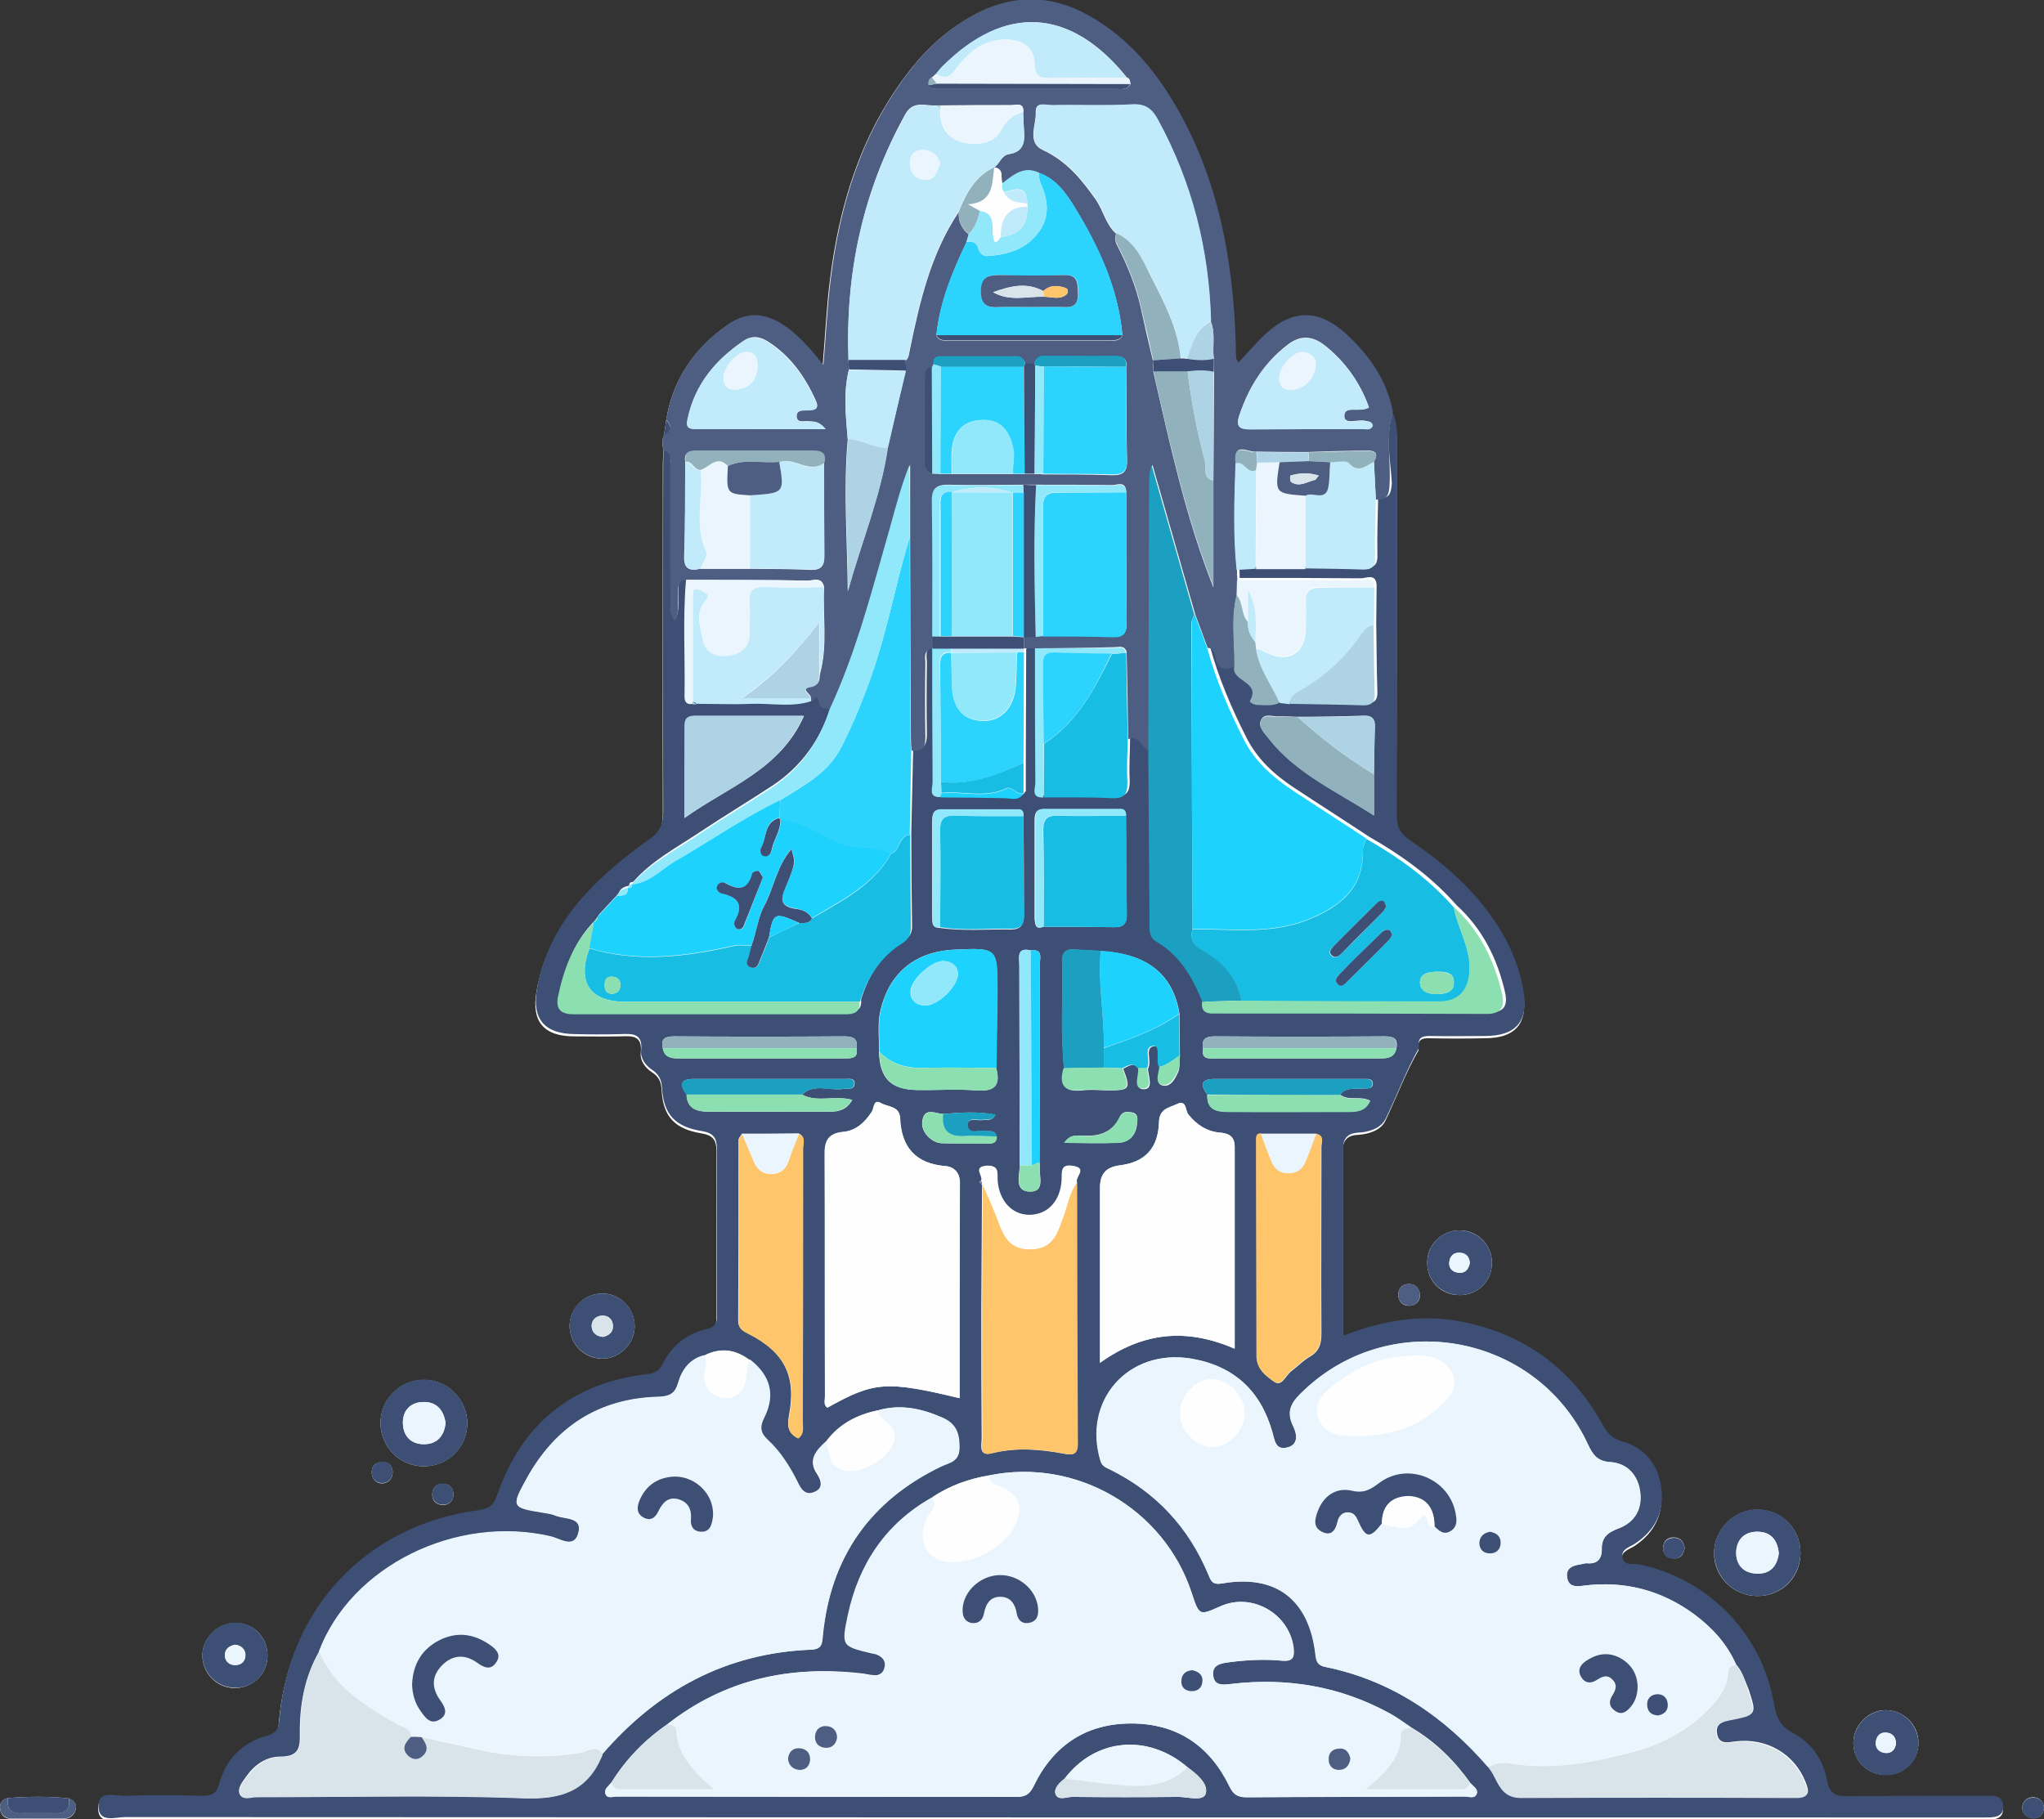 <?xml version="1.0" encoding="utf-8"?>
<!-- Generator: Adobe Illustrator 19.0.0, SVG Export Plug-In . SVG Version: 6.00 Build 0)  -->
<svg version="1.1" id="Layer_1" xmlns="http://www.w3.org/2000/svg" xmlns:xlink="http://www.w3.org/1999/xlink" x="0px" y="0px"
	 viewBox="0 0 537.2 478.2" style="enable-background:new 0 0 537.2 478.2;" xml:space="preserve">
<rect x="0" y="0" width="537.2" height="478.2" fill="#333333" stroke="none"/>
<style type="text/css">
	.st0{fill:#FEFEFE;}
	.st1{fill:#3D4F75;}
	.st2{fill:#4D5E82;}
	.st3{fill:#EAF5FD;}
	.st4{fill:#1DD2FC;}
	.st5{fill:#18BDE4;}
	.st6{fill:#D8E3EA;}
	.st7{fill:#FEC56B;}
	.st8{fill:#1CA0C1;}
	.st9{fill:#2CD4FD;}
	.st10{fill:#90E8FA;}
	.st11{fill:#C1EAFB;}
	.st12{fill:#ADD3E5;}
	.st13{fill:#8CDFB1;}
	.st14{fill:#91B1BD;}
</style>
<g>
	<path class="st0" d="M2.1,472.6c-1.9,0.4-2.3,1.7-2,3.3c0.3,1.5,1.5,2.2,3,2.2c4.5,0.1,8.9,0,13.4,0c1.5,0,2.6-0.6,3.2-1.9
		c0.7-1.7,0-2.9-1.6-3.5C12.7,472.1,7.4,472.2,2.1,472.6z M175.1,110.4c-0.2,1.3-0.4,2.6-0.6,4c-0.6,1.3-0.4,2.7-0.1,4.1
		c-0.1,1.2-0.2,2.3-0.2,3.5c0,30.7-0.1,61.3,0,92c0,3.4-1,5.4-3.8,7.3c-4.5,3.1-8.8,6.6-12.8,10.4c-8.4,7.9-14.6,17.3-16.6,28.9
		c-1.4,7.9,1.9,11.8,9.9,11.8c4,0,8,0.1,12,0c3.2-0.1,6-0.4,5.5,4.4c-0.2,2,1.2,3.9,2.9,5c1.9,1.2,2.5,2.6,2.6,4.9
		c0.4,6.8,3.5,10.1,10.5,11.2c3,0.5,3.9,1.8,3.9,4.6c-0.1,14.5,0,29,0,43.5c0,2-0.1,3.3-2.6,3.9c-5.3,1.2-9.4,4.3-11.7,9.3
		c-0.9,1.9-2.3,2.4-4.3,2.6c-19.6,2.4-32.7,13.1-39.1,31.7c-0.9,2.6-1.9,3.7-4.7,4c-29.4,3.9-50.2,25.7-52.6,55.2
		c-0.2,2.4-0.8,3.4-3.2,4.1c-6.4,1.8-10.8,6.1-12.5,12.5c-0.8,3.1-2.3,3.4-4.9,3.3c-6.7-0.1-13.3-0.2-20,0c-2.5,0.1-6.8-1.6-6.9,2.6
		c-0.1,4.6,4.4,3,7,3c162,0.1,323.9,0.1,485.9,0.1c1,0,2,0,3,0c2.2,0,4.9,0,4.7-3c-0.1-3-2.8-2.7-5-2.7c-11.8,0-23.7-0.1-35.5,0.1
		c-3.2,0-5.1-0.3-5.8-4.1c-1-5.4-4.2-10-9.1-12.6c-3.5-1.9-4.3-4.4-4.9-7.8c-3.2-18.3-17.3-32.7-35.4-36.4c-1.6-0.3-4.1,0.5-4.4-2
		c-0.3-2,1.8-2.5,3.2-3.4c5.4-3.5,7.8-8.6,7-14.9c-0.8-6.2-4.4-10.5-10.4-12.1c-2.8-0.8-3.9-2.5-5.2-4.7
		c-8.1-14.5-20.4-23.4-36.7-26.7c-10.6-2.1-20.8-0.4-31.3,3.7c0-16.8,0-33.1,0-49.3c0-2.6,1.2-4,3.9-4.1c3-0.2,6.1-1.2,7.3-3.7
		c2.9-6.1,5.3-12.6,8.7-18.5c0.1-0.1,0-0.3,0-0.5c-0.3-2.3,0.9-2.8,2.9-2.7c4.8,0.1,9.7,0.1,14.5,0c8.4,0,11.6-4.2,10-12.5
		c-1.3-6.8-4.2-13-8.1-18.6c-5.8-8.3-13.4-14.8-21.7-20.4c-2.5-1.7-3.4-3.5-3.4-6.5c0.1-32.7,0.1-65.3,0.1-98c0-2.7,0-5.3-1.2-7.8
		c-1.7-8.5-6.4-15.3-12.7-20.9c-6.9-6.2-13.6-6.1-20.5,0.1c-2.6,2.4-4.9,5.1-7.4,7.8c-0.3-0.6-0.6-0.8-0.6-1.1
		c-0.1-1.2-0.1-2.3-0.1-3.5c-0.8-23.3-4.9-45.6-17.5-65.7C301.7,16.6,295,9.3,286,4.3c-10.5-5.9-21-5.6-31.3,0.4
		c-6.6,3.8-12,9-16.5,15c-12.1,16-17.7,34.5-20.1,54.1c-0.9,7.1-1.2,14.3-1.9,22.3c-1.9-2.2-3.1-3.8-4.4-5.2c-1.5-1.6-3-3.1-4.8-4.4
		c-5.4-4.1-10.4-4.7-15.7-1.1C182.6,91.4,176.8,99.7,175.1,110.4z M111.6,385.4c6.3-0.1,11.3-5.2,11.2-11.5
		c-0.1-6.2-5.4-11.4-11.6-11.2c-6.3,0.1-11.3,5.3-11.2,11.6C100.2,380.6,105.3,385.5,111.6,385.4z M461.9,419.5
		c6.4,0,11.3-4.9,11.3-11.3c0-6.4-5-11.4-11.3-11.4c-6.2,0-11.4,5.2-11.4,11.4C450.4,414.4,455.6,419.5,461.9,419.5z M70.3,435.5
		c0.2-4.8-3.4-8.8-8.1-8.9c-4.6-0.2-8.8,3.5-9,8.2c-0.2,4.7,3.5,8.7,8.2,8.9C66.2,443.8,70.1,440.3,70.3,435.5z M495.6,449.5
		c-4.6,0-8.5,4-8.5,8.6c0,4.8,3.8,8.5,8.6,8.4c4.8,0,8.5-3.7,8.5-8.5C504.2,453.4,500.3,449.5,495.6,449.5z M166.8,348.8
		c0.1-4.7-3.6-8.7-8.3-8.8c-4.7-0.1-8.6,3.6-8.8,8.3c-0.1,4.7,3.6,8.7,8.3,8.8C162.6,357.3,166.7,353.4,166.8,348.8z M383.5,340.4
		c4.8,0.1,8.6-3.6,8.6-8.4c0.1-4.7-3.7-8.6-8.4-8.6c-4.7-0.1-8.6,3.7-8.6,8.4C375,336.6,378.7,340.4,383.5,340.4z M103.2,386.8
		c-0.2-1.7-1.2-2.6-2.9-2.5c-1.8,0.1-2.7,1.2-2.6,2.9c0.1,1.6,1.2,2.8,2.9,2.7C102.3,389.7,103.2,388.6,103.2,386.8z M373.2,340.3
		c-0.2-1.6-1-2.7-2.7-2.8c-1.8-0.1-2.9,1-3,2.6c-0.1,1.9,1.1,3.2,3,3.1C372.1,343.1,373.2,342.1,373.2,340.3z M442.8,406.9
		c-0.3-1.4-0.9-2.7-2.7-2.8c-1.7-0.1-2.9,0.8-3,2.6c-0.1,1.7,0.9,2.8,2.6,2.9C441.5,409.8,442.4,408.8,442.8,406.9z M119.2,392.8
		c-0.1-1.7-1.1-2.8-2.8-2.8c-1.7,0-2.8,1-2.8,2.8c0,1.7,1,2.7,2.8,2.8C118.2,395.5,119.1,394.5,119.2,392.8z M537.2,475.3
		c-0.1-1.7-1-2.8-2.7-2.9c-1.7-0.1-2.9,1-3,2.6c-0.1,1.6,1,2.8,2.7,2.9C535.9,478.1,536.9,477,537.2,475.3z"/>
	<path class="st1" d="M366,108.5c1.2,2.5,1.2,5.2,1.2,7.8c0,32.7,0,65.3-0.1,98c0,3,0.9,4.8,3.4,6.5c8.3,5.6,15.9,12.1,21.7,20.4
		c4,5.6,6.8,11.8,8.1,18.6c1.6,8.4-1.6,12.5-10,12.5c-4.8,0-9.7,0.1-14.5,0c-2,0-3.2,0.4-2.9,2.7c0,0.2,0.1,0.4,0,0.5
		c-3.4,6-5.7,12.4-8.7,18.5c-1.2,2.5-4.3,3.6-7.3,3.7c-2.7,0.2-3.9,1.5-3.9,4.1c0,16.3,0,32.6,0,49.3c10.4-4.1,20.7-5.8,31.3-3.7
		c16.3,3.3,28.6,12.2,36.7,26.7c1.2,2.2,2.4,3.9,5.2,4.7c6,1.7,9.6,6,10.4,12.1c0.9,6.4-1.6,11.4-7,14.9c-1.4,0.9-3.5,1.4-3.2,3.4
		c0.3,2.5,2.9,1.7,4.4,2c18.1,3.7,32.2,18.1,35.4,36.4c0.6,3.4,1.4,6,4.9,7.8c4.9,2.6,8.1,7.1,9.1,12.6c0.7,3.8,2.6,4.2,5.8,4.1
		c11.8-0.1,23.7-0.1,35.5-0.1c2.2,0,4.9-0.3,5,2.7c0.1,3-2.5,3-4.7,3c-1,0-2,0-3,0c-162,0-323.9,0-485.9-0.1c-2.6,0-7.1,1.7-7-3
		c0.1-4.2,4.4-2.5,6.9-2.6c6.7-0.2,13.3-0.2,20,0c2.6,0,4.1-0.3,4.9-3.3c1.7-6.4,6-10.7,12.5-12.5c2.4-0.7,3-1.7,3.2-4.1
		c2.4-29.5,23.1-51.4,52.6-55.2c2.8-0.4,3.8-1.5,4.7-4c6.4-18.6,19.5-29.3,39.1-31.7c2-0.2,3.4-0.7,4.3-2.6c2.4-5,6.5-8.1,11.7-9.3
		c2.5-0.6,2.7-1.9,2.6-3.9c0-14.5-0.1-29,0-43.5c0-2.8-0.9-4.1-3.9-4.6c-7-1.1-10.1-4.4-10.5-11.2c-0.1-2.2-0.8-3.7-2.6-4.9
		c-1.7-1.1-3.1-3-2.9-5c0.5-4.7-2.3-4.5-5.5-4.4c-4,0.1-8,0.1-12,0c-7.9-0.1-11.2-3.9-9.9-11.8c2-11.6,8.2-21,16.6-28.9
		c4-3.8,8.3-7.2,12.8-10.4c2.8-1.9,3.8-3.9,3.8-7.3c-0.1-30.7-0.1-61.3,0-92c0-1.2,0.1-2.3,0.2-3.5c2.6,0.8,1.7,3,1.7,4.6
		c0.1,11.6,0,23.3,0.1,34.9c0,1.6-0.6,3.5,1.2,5.3c1.3-2.6,0.6-5,0.8-7.2c0.1-1.6-0.3-3.5,2.2-3.6c-0.9,10.2-0.2,20.5-0.4,30.7
		c0,1.4,0.5,2.2,2.1,1.9c0.4,0,0.7,0,1.1,0c4.8,0,9.6,0.2,14.4,0c5.2-0.2,10.5,1,15.7-0.7c0.7,0.2,1.4-2.6,1.9,0c0.4,2,1.6,2,3.1,2
		c-2.8,8.6-7.8,15.7-15.4,20.7c-6.4,4.2-12.9,8.1-19.2,12.3c-6,4-12.5,7.4-17.4,13l0,0c-0.7,0-1.1,0.3-1,1l0,0
		c-1.3,0.2-2.4,0.7-2.8,2c-1.7,1.8-3.4,3.7-5.1,5.5c-0.3,0.5-0.7,1-1,1.5c0,0,0,0,0,0c-5.5,5.5-8.1,12.4-9.5,19.8
		c-0.7,3.5,1.2,4.4,4.3,4.4c23.8,0,47.5,0,71.3,0c2.4,0,4-0.5,3.7-3.3c2-6.4,5.4-11.8,11.2-15.4c1.6-1,2.3-2.2,2.2-4.1
		c-0.1-8.1-0.2-16.3-0.2-24.4c0.2-7.3,0.3-14.7,0.5-22c2.9,0.3,3.6-1.2,3.6-3.8c-0.1-6.3-0.1-12.6,0-18.8c0-1.7-0.8-3.9,2-4.3
		c0,11.8,0,23.5,0.1,35.3c0,1.4-1.3,4,2.1,3.9c5.5,0,10.9,0.2,16.4,0c1.8,0,4,1.1,5.4-1.2c0-2.7,0-5.3,0-8c0-9.7,0.1-19.4,0.1-29.1
		c0.1-0.3,0.1-0.6,0.1-0.9c1,0,1.9,0,2.9,0c0,11.8,0,23.5,0.1,35.3c0,1.5-1.1,4,2.1,3.9c6,0,11.9-0.1,17.9,0.2
		c3.5,0.2,4.2-1.4,4.1-4.4c-0.2-3.6,0.1-7.3,0.1-10.9c3-1.2,3.5,2.3,5.5,3c0.1,14.9,0.2,29.8,0.3,44.7c0,2-0.3,4.1,1.8,5.3
		c6.2,3.6,9.5,9.5,12.1,15.8c-0.2,2.3,0.8,3.2,3.2,3.2c23.9,0,47.8,0,71.7,0.1c3.6,0,4.7-1.7,4-5.1c-2-8.9-5.9-16.8-12.8-23.1
		l0.1,0.1c-0.3-0.4-0.7-0.7-1-1.1c-6.4-7-13.9-12.3-22.1-17c-6.5-4.3-13.1-8.5-19.6-12.8c-5.2-3.4-9.7-7.5-12.6-13.2
		c-3.9-7.7-7.3-15.6-9.6-24c1.5,0.1,1.8,1.2,2,2.3c0.5,3.3,2.4,3.7,5.1,2.5c-0.8,4,7.2,3.9,4.1,9c-0.2,0.4,1.1,1.1,2,1.1
		c2,0,4,0.4,5.8-0.6c0.9,0.1,1.8,0.2,2.6,0.3c6.5,0.1,13,0.2,19.5,0.3c2.1,0.1,3-0.8,2.9-3c-0.2-6-0.2-12-0.3-18
		c0-3.3,0.1-6.7,0.1-10c-0.2-3.2-2.7-1.8-4.1-1.8c-10.6-0.1-21.3-0.1-31.9-0.1c0-0.9,0-1.8-0.1-2.7c1.7-0.1,3.3-0.2,5-0.3
		c4.3,0,8.7,0,13,0c5,0.1,9.9,0,14.9,0.3c2.6,0.1,3.5-0.8,3.4-3.4c-0.1-5,0.1-9.9,0.2-14.9c3,0.3,3.4-1.3,3.6-3.9
		C365.5,121.2,364,114.8,366,108.5z M247.9,292.8c-1.9,0-4.6-1.8-5.4,1.3c-0.6,2.4,0.7,4.5,2.9,5.8c0.7,0.4,1.6,0.6,2.4,0.6
		c4,0.1,8,0,11.9,0.1c1.3,0,2.3-0.3,2.2-1.9c-0.5-1.9-2-1.2-3.2-1.4c-1.6-0.3-4.4,1.1-4.4-1.6c0-2.2,2.7-1,4.1-1.3
		c1-0.2,2.3,0.4,3.2-1.4C256.9,292.1,252.4,292.4,247.9,292.8z M273.2,305.5c0-17.4,0.1-34.7,0.1-52.1c0-1.6,0.9-4-2.4-3.6
		c-3.8-0.9-3,1.9-3,3.9c0,17.5,0.1,35.1,0.1,52.6c0,2.7-1.6,6.9,2.8,6.9c4,0,2.2-4.2,2.5-6.7C273.4,306.1,273.2,305.8,273.2,305.5z
		 M316.2,275.5c-0.6,3.1,1.6,2.7,3.4,2.7c14.3,0,28.5,0,42.8,0c2,0,4.1,0,4.6-2.7c0.5-2.5-0.7-3.1-3-3.1c-14.9,0.1-29.8,0.1-44.7,0
		C317,272.4,315.7,273,316.2,275.5z M174.2,275.5c0.4,2.4,2.2,2.7,4.1,2.7c14.6,0,29.3,0,43.9,0c1.9,0,3.4-0.2,2.9-2.7
		c0.4-2.5-0.8-3.1-3.1-3.1c-14.9,0.1-29.9,0.1-44.8,0C174.9,272.4,173.6,272.9,174.2,275.5z M310.1,277.5c0-3.7-0.1-7.4-0.1-11
		c-1.7-10.4-8.4-15.8-20.6-16.5c-2.3-0.1-4.6-0.2-6.9-0.4c-2.2-0.2-3.4,0.6-3.3,3.1c0.3,9.4-0.5,18.8,0.5,28.2
		c-1.3,4.4,0.1,6.2,4.8,5.7c2.3-0.3,4.7,0,7,0c5.4,0,5.7-0.4,3.7-5.7c1.4-0.6,2.7-1.9,4.1,0c0.3,1.9-1.5,5.4,1.3,5.4
		c2.7,0,1.2-3.4,1.1-5.4c1.2-1.9-1.1-5.7,1.7-5.9c2.1-0.1,0.5,3.7,1.5,5.6c-0.2,1.7-1.3,4.3,0.6,4.7c2.2,0.6,3.5-1.9,4.3-3.9
		C310.1,280.1,310,278.7,310.1,277.5z M210.8,287.7c3.3-3.1,7.3-0.9,10.9-1.5c1.1-0.2,2.7,0.4,2.9-1.2c0.2-1.8-1.5-1.4-2.5-1.4
		c-13.3,0-26.6,0-39.9,0c-3.5,0-3.6,1.7-1.7,4.1c0.1,3.8,2.8,4.5,5.8,4.5c10.6,0.1,21.3,0,31.9,0c2.4,0,4.4-0.6,5.8-3.1
		C219.3,287.8,214.8,289.9,210.8,287.7z M317.3,287.7c-0.2,4.4,3,4.5,6,4.5c10.4,0.1,20.8,0,31.2,0c2.3,0,4.4-0.3,5.6-2.9
		c-2.7-1.4-5.6,0.2-7.9-1.6c1.6-2.1,3.9-1.4,6-1.6c1.1-0.1,2.7,0.3,2.6-1.4c-0.1-1.3-1.4-1.1-2.4-1.1c-13.1,0-26.2,0-39.3,0
		C315.5,283.6,315.5,285.3,317.3,287.7z M257.9,311.3c0,0,0.2-0.1,0.2-0.1c-0.1,11-0.1,21.9-0.2,32.9c0,11.3,0,22.6,0.1,33.9
		c0,1.7-0.9,4.8,2.5,4c6.5-1.6,12.8-1.1,19.2,0.1c2.2,0.4,3.4,0.3,3.4-2.5c-0.1-22.9-0.1-45.9-0.2-68.8c-0.7-1.4,2.9-3.8-1.1-4.4
		c-3.2-0.5-2.7,1.8-2.8,3.8c-0.3,5.5-3.7,9.1-8.5,9.1c-4.7,0-8.2-3.6-8.6-9.1c-0.1-1.9,0.5-4.1-2.8-3.8c-3.7,0.4-0.3,3-1.4,4.1
		c-0.1,0.1-0.3,0.2-0.3,0.2C257.6,310.9,257.8,311.1,257.9,311.3z M279.8,467.5c-1.3,1-2.9,2.6-2.4,4c0.6,1.9,2.9,0.8,4.4,0.8
		c9.3,0.1,18.6,0.1,27.9,0c2.5,0,6.6,1.3,7.2-0.9c0.7-2.6-2.3-5.1-4.8-6.9C301.7,455.6,287.9,456.8,279.8,467.5z M341.1,188.4
		c-1.7,0-3.3-0.2-5-0.1c-1.6,0.1-3.7-0.9-4.6,0.8c-1,1.8,0.7,3.4,1.8,4.8c7.2,9.3,17.8,13.9,27.8,20.4c0-4.2,0-7.6,0-10.9
		c0.1-4.1,0.1-8.3,0.2-12.4c0.1-2.1-0.8-3-2.9-2.9C352.7,188.3,346.9,188.4,341.1,188.4z M274.2,243.6c6.2,0,12.3,0,18.4,0.1
		c2.5,0.1,3.6-0.8,3.5-3.4c-0.2-8.6-0.1-17.3-0.2-25.9c0-0.9-0.2-1.7-1.3-1.7c-6.8,0-13.6,0-20.4,0c-2.1,0-2.3,1.4-2.3,3
		c0,8.6,0,17.2,0,25.9C272.1,243,272.1,244.4,274.2,243.6z M269,214.5c0-0.9-0.2-1.7-1.3-1.7c-6.8,0-13.6,0-20.4,0
		c-2.1,0-2.3,1.4-2.3,3c0,8.5,0,16.9,0,25.4c0,1.4,0,2.7,2,2.7c6.3,0.9,12.5,0.3,18.8,0.4c2.5,0,3.3-1.3,3.3-3.8
		C269.1,231.7,269.1,223.1,269,214.5z M261.8,280.7c0.1-6.8,0.2-13.6,0.3-20.4c0-11.1,0-11.2-11.1-10.7
		c-11.2,0.5-17.6,6.8-19.7,16.4c-0.7,3.4-0.2,7-0.3,10.4c0.2,7,3.1,10,10,10.1c5.2,0.1,10.3-0.3,15.5,0.1
		C261.4,287,263.1,285.3,261.8,280.7z M195,298c-0.3,0.5-0.9,1.1-0.9,1.6c0,15.8,0,31.6-0.1,47.5c0,1.8,0.9,2.5,2.4,3.3
		c9.8,4.9,13,11.3,10.9,21.9c-0.5,2.7,0,4.5,2.4,5.7c1.8-1.2,1.2-3,1.2-4.6c0.1-23.8,0.1-47.6,0.1-71.5c0-1.4,0.8-3.1-1.1-4
		C205,298,200,298,195,298z M345.9,298c-4.8,0-9.6,0-14.4,0c-1.2-0.1-1.3,0.7-1.3,1.6c0,19,0.1,37.9,0.1,56.9c0,3.4,2.5,5.2,4.6,6.7
		c2,1.4,3-1.7,4.5-2.8c1.6-1.2,3-2.7,4.7-3.7c2.5-1.4,3.2-3.3,3.2-6.1c-0.1-16.3,0-32.6,0-48.9C347.2,300.4,348.2,298.5,345.9,298z
		 M185,356.3c-3.8,1.1-5.8,3.8-6.8,7.3c-0.8,2.8-2.3,3.5-5.1,3.6c-15.7,0.4-27.2,7.9-34.7,21.5c-4.1,7.4-3.9,7.6,4.2,8.9
		c1.1,0.2,2.3,0.3,3.4,0.8c2.5,1,7.2,0.3,6,4.6c-1.1,4.2-4.8,1.4-7.2,0.9c-24.9-5.8-52.5,7.9-61,30.3c-3.8,6.7-5.1,14.1-5,21.6
		c0.1,3.8-0.5,5.9-5.1,5.9c-3.8,0-6.9,2.2-9.1,5.4c-0.9,1.3-2.3,2.9-1.6,4.5c0.8,1.6,2.7,0.7,4.1,0.7c23.5,0.1,47-0.6,70.5,0.3
		c9.8,0.4,16.5-1.8,20.4-11c0.1-0.2,0.1-0.3,0.2-0.5c14.5-16.8,32.5-26.6,54.9-27.5c3-0.1,2.9-1.7,3.1-3.8
		c2.1-20.5,12.4-35.3,31-44.3c2.3-1.1,4.9-1.3,4.9-5.1c0-3.8-1-6.3-4.5-7.8c-5.5-2.4-11-3.6-16.9-1.9c-5.7,1.2-10.5,3.7-13.9,8.6
		c-2.5,2.2-4.5,4.5-2.1,8.1c1.2,1.8,1.7,3.9-0.8,5.1c-2.5,1.1-3.5-0.8-4.5-2.7c-2-4-4.4-7.9-7.7-10.9c-2-1.9-2.3-3.4-1-6
		c3-5.9,1.5-11-3.8-15.2C193.3,354.6,189.3,354.1,185,356.3z M175.4,453.2c-6,4.1-10.9,9.2-14.7,15.3c-0.7,0.9-2,1.7-1.6,2.9
		c0.4,1.5,2,0.8,3,0.8c35,0.1,69.9,0.1,104.9,0.1c2.2,0,3.5-0.5,4.6-2.7c5.1-10.7,13.7-16.6,25.7-16.6c12,0,20.6,5.8,25.8,16.5
		c1,2.1,2.1,2.9,4.5,2.9c19.1-0.1,38.3-0.1,57.4-0.2c1.1,0,2.6,0.7,3.1-0.7c0.5-1.2-0.9-2-1.6-2.8c-4.2-5.9-9.2-10.9-15.5-14.6
		c-1.9-1.3-3.8-2.7-5.8-3.8c-13-7.1-26.9-9.4-41.5-7.7c-2.1,0.2-4.4,0.6-4.8-2c-0.5-3,2-3.4,4.2-3.7c4.6-0.6,9.3-0.9,13.9-0.4
		c2.9,0.3,3.3-1,3-3.5c-1.2-8.9-11-14.5-19.2-10.8c-5.6,2.5-5.6,2.5-7.6-3.6c-7.3-22.1-30.4-35.5-53.2-30.8
		c-5.3,0.9-10.3,2.6-14.8,5.7c-12.2,6.9-19.3,17.4-22.1,30.9c-1.7,8.2-1.6,8.2,6.3,10.1c0.3,0.1,0.7,0.1,1,0.2
		c1.6,0.5,2.7,1.5,2.4,3.2c-0.3,1.6-1.5,2.6-3.2,2.4c-1.2-0.1-2.3-0.4-3.4-0.5C207.4,437.7,190.4,441.5,175.4,453.2z M456.3,437.5
		c-2.4-5.5-6.3-9.7-11-13.2c-8.7-6.4-18.5-8.9-29.2-7.5c-2,0.3-3.9,0.2-4.2-2.2c-0.4-2.4,1.4-3.1,3.4-3.4c0.7-0.1,1.3-0.4,2-0.3
		c2.6,0.2,3.7-1.3,3.7-3.6c-0.1-3.3,1.6-4.5,4.5-5.6c4.2-1.6,6.2-5.1,5.6-9.6c-0.6-4.4-3.4-7.5-7.8-7.8c-3.5-0.2-4.7-2-6-4.8
		c-13.4-28.8-51.3-36-74.5-14.1c-2.8,2.7-4.9,5.1-2.9,9.4c0.9,1.9,1.6,5-1.7,5.7c-3,0.7-3.2-2.1-3.8-4.2
		c-3.1-10.8-10.1-17.3-21.3-19.2c-16.5-2.7-28.6,11-23.8,26.9c0.4,1.4,1.4,1.8,2.4,2.2c12.2,6,20.9,15.3,26,27.8
		c0.7,1.7,1.2,2.6,3.5,2.2c14.2-2.5,23,4.2,24.6,18.8c0.2,1.8,0.6,2.7,2.4,3.1c17.6,3.6,31.4,13.1,43,26.4c2.6,2.9,2.8,8,8.4,7.9
		c24.1-0.1,48.2-0.1,72.3,0c3.8,0,3.7-1.4,2.6-4.1c-2.9-7.3-10.2-11.6-18.4-10.6c-2.1,0.3-4.3,0.8-4.8-1.9c-0.6-3,1.9-3.4,4-3.9
		c6.4-1.3,6.4-1.3,4.3-7.8C458.6,441.8,458,439.4,456.3,437.5z M252.2,367.5c0-19,0-38,0-56.9c0-2.4-1.5-3.9-3.7-4.1
		c-7.9-0.6-11.6-5-12-12.6c-0.1-3.3-3.3-2.9-5.1-4c-1.9-1.1-1.7,1.4-2.3,2.3c-1.8,2.8-4.2,5-7.5,5.3c-4.3,0.4-5,2.7-4.9,6.4
		c0.1,21,0,42,0.1,63c0,1-0.5,2.3,0.6,3.1C229.7,363.1,233,362.9,252.2,367.5z M324.5,354.5c0-18.2,0-35.6,0-53.1
		c0-2.6-1.4-3.5-3.8-3.7c-3.5-0.3-6.2-2.1-8.4-4.8c-0.8-1-0.4-4-3-2.7c-2,1-4.6,1.1-4.7,4.8c-0.2,6.8-3.7,10.5-10.3,11.3
		c-3.8,0.5-5.2,2.4-5.2,5.9c0,5.8,0,11.7,0,17.5c0,9.2,0,18.5,0,28.5C300.4,350.1,311.8,349,324.5,354.5z M179.9,215
		c11.6-8.3,25.1-12.6,31.4-26.8c-10,0-19.3,0-28.5,0c-1.8,0-2.8,0.5-2.8,2.5C179.9,198.4,179.9,206.2,179.9,215z M279.7,300.4
		c4.9,0,9.8,0.2,14.6-0.1c2.5-0.1,4.2-2,4.5-4.6c0.1-1.2,0.6-2.9-1.2-3.3c-1.2-0.2-2.5-0.5-3.3,1.2c-1.9,3.9-5.2,5.1-9.3,4.9
		C283.2,298.5,281.3,298,279.7,300.4z"/>
	<path class="st2" d="M272,170.4c-1,0-1.9,0-2.9,0c0,0,0-0.1,0-0.1c0-1,0-1.9,0-2.9c1,0,2.1-0.1,3.1-0.1c0.6-0.1,1.2-0.1,1.9-0.2
		c6.1,0.1,12.2,0,18.4,0.2c2.9,0.1,3.7-1.1,3.6-3.8c-0.1-11.4-0.1-22.8-0.1-34.3c-0.2-2.9-2.4-1.7-3.7-1.7
		c-6.6-0.1-13.3-0.1-19.9-0.1c-1.1,0-2.3,0-3.4,0c-6.5,0-13,0.2-19.4,0c-3.4-0.1-4.6,0.9-4.5,4.4c0.2,11.8,0.1,23.6,0.1,35.4
		c0,1.1,0,2.1,0,3.2l0,0c-2.8,0.5-1.9,2.7-2,4.3c-0.1,6.3-0.1,12.6,0,18.8c0.1,2.7-0.6,4.2-3.6,3.8c-0.1-1-0.2-2-0.2-3
		c-0.1-17.8-0.2-35.6-0.2-53.3c0-6.3,0-12.6,0-18.9c-2,5.2-3.4,10.6-5,16c-4.7,16.3-8.8,32.7-16,48.2c-1.4,0-2.7,0-3.1-2
		c-0.5-2.6-1.2,0.3-1.9,0c0-0.3-0.1-0.7-0.1-1c0-1-3.1-2.3,0.2-2.9c2.1-0.4,2.1-1.8,2.2-3.2c2.1-7.6,0.7-15.3,1.1-22.9
		c-0.6-2.9-2.9-1.6-4.4-1.7c-10.6-0.2-21.2-0.1-31.8-0.2c-2.5,0.1-2.1,2-2.2,3.6c-0.2,2.2,0.5,4.5-0.8,7.2c-1.7-1.8-1.1-3.7-1.2-5.3
		c-0.1-11.6,0-23.3-0.1-34.9c0-1.6,1-3.8-1.7-4.6c-0.3-1.4-0.5-2.7,0.1-4.1c2.4-1,2-2.4,0.6-4c1.8-10.8,7.5-19.1,16.4-25.1
		c5.2-3.6,10.2-3,15.7,1.1c1.7,1.3,3.3,2.8,4.8,4.4c1.4,1.4,2.5,3,4.4,5.2c0.7-8,1-15.1,1.9-22.3c2.4-19.6,8-38.1,20.1-54.1
		c4.5-6,9.9-11.2,16.5-15c10.4-6,20.8-6.3,31.3-0.4c8.9,5,15.7,12.3,21.1,20.9c12.6,20.1,16.8,42.5,17.5,65.7c0,1.2,0,2.3,0.1,3.5
		c0,0.3,0.3,0.5,0.6,1.1c2.5-2.7,4.8-5.4,7.4-7.8c6.9-6.2,13.6-6.2,20.5-0.1c6.3,5.7,11.1,12.4,12.7,20.9c-2,6.3-0.5,12.7-0.9,19.1
		c-0.1,2.6-0.6,4.2-3.6,3.9c-0.2-3.3-0.3-6.7-0.5-10c1.4-2.3,0.1-2.9-1.9-2.9c-5.1,0.1-10.2,0.2-15.2,0.4c-4.6,0-9.1,0-13.7-0.1
		c-2.1,0.4-6.2-2.9-5.5,2.9c-0.3,9.4-0.7,18.8,0.3,28.1c0,0.9,0,1.8,0.1,2.7c0,1.3-0.1,2.6-0.1,3.9c-1.6,6.2-0.5,12.5-0.6,18.8
		c-2.7,1.2-4.6,0.9-5.1-2.5c-0.2-1.2-0.6-2.3-2-2.3c-1.1-3-2.2-5.9-3.3-8.9c-3.7-13.1-7.5-26.1-11.2-39.2c-0.7,1.8-0.7,3.5-0.7,5.1
		c-0.1,23.3-0.1,46.7-0.2,70c-2-0.7-2.5-4.2-5.5-3c-0.1-7.6-0.2-15.2-0.4-22.9c-0.5-1.9-2.1-1.3-3.2-1.3
		C285.8,170.3,278.9,170.4,272,170.4z M319,94.2c-0.4-3.3,0.5-6.6-0.8-9.8c-0.5-18.6-4.9-36.2-13.8-52.6c-1.6-2.9-3.3-4.5-6.9-4.3
		c-7,0.4-14,0-21,0.2c-1.6,0-4.4-1.1-4.3,1.8c0.2,3.3-2.4,7.9,1.8,9.9c6.3,2.9,10.2,7.7,14,13.1c2,2.9,2.6,6.5,5.3,8.9
		c-0.2,1-0.3,1.9,0.2,2.9c2.8,5.4,5.1,11,6.4,17c1,4.5,2,9,3.1,13.5c0,1,0,1.9,0.1,2.9c4.4,19.1,8.5,38.3,15.8,56.7
		c0-9.3,0-18.6,0-27.8c0.1-9.6,0.1-19.2,0.2-28.7C319,96.5,319,95.4,319,94.2z M244.1,22.4c0.8,1.1,2,1,3.2,1c15.4,0,30.9,0,46.3,0
		c1.3,0,2.7,0.3,3.5-1.3c-0.1-0.6,0-1.4-0.9-1.7C281.4,2,264.1,1,247.7,17.5c-0.6,0.6-1.1,1.2-1.6,1.9c-0.4,0.3-0.7,0.6-1.1,0.9
		C244.1,20.8,244,21.6,244.1,22.4z M245,124.5c0.7,0,1.5,0,2.2,0.1c1,0,2,0,3,0c5.3,0,10.7,0,16,0c1,0,2.1,0,3.1,0
		c0.9,0,1.8,0,2.7,0c0.7,0,1.5,0,2.2,0.1c6,0,12,0,17.9,0.2c2.9,0.1,4.2-0.7,4.1-3.9c-0.2-8.1-0.1-16.3-0.2-24.4
		c0.3-2.2-0.7-3-2.8-2.9c-6.1,0.1-12.3,0-18.4,0c-1.5,0-2.6,0.5-2.9,2c-0.8,0-1.6,0-2.4,0c-0.4-1.2-1.1-2-2.4-2
		c-6.6,0-13.1,0-19.7,0c-1.4,0-2.1,0.7-1.9,2.2c-0.1,0.3-0.2,0.6-0.4,0.8c-1.5,0.2-1.8,1.2-1.8,2.5c0,7.7,0,15.3,0,23
		C243.1,123.3,243.6,124.2,245,124.5z M261.3,44L261.3,44c1.5-1,1.9-3.2,3.9-3.5c4-0.6,4.2-3.4,3.9-6.6c-0.1-1.5-0.1-3-0.2-4.5
		c0.1-2.6-1.9-1.8-3.1-1.8c-6.2,0-12.5,0-18.7,0.1c-0.4,0-0.7,0-1.1,0c-2.8,0.2-5.9-1.4-8,2.2C226.8,50,222.2,71.7,223,94.7
		c0,0.8,0.1,1.7,0.1,2.5c-1.5,6-0.8,12.1-0.3,18.2c-1.2,13.3-0.1,26.6,0,40c3.5-12.6,8.6-24.7,10.5-37.8c1.6-6.7,3.1-13.4,4.7-20.1
		c0-0.9,0-1.8,0-2.7c1-0.8,0.9-2,1.2-3.2c2.6-12.6,5.5-25,12.8-35.9c-0.2,2.4,0.7,4.4,2.6,5.9c-0.2,0.7-0.4,1.4-0.6,2.1
		c-3.7,7.8-7,15.8-7.9,24.5c0.7,1.6,2.2,1.3,3.4,1.3c14,0,28,0,42,0c1.3,0,2.7,0.3,3.5-1.3c-1.1-12.3-6.2-23.2-12.5-33.6
		c-2.3-3.8-4.9-7.5-9.4-9.1c-4-1.9-6.8,0.5-9.6,2.8C262.8,46.8,264.1,44.4,261.3,44z M180.1,121.5c-0.1,8.2,0,16.5-0.3,24.7
		c-0.1,3.4,1.4,3.9,4.2,3.3c4.3,0,8.7,0,13,0c5.3,0.1,10.6,0,15.9,0.3c2.9,0.1,3.8-1,3.7-3.7c-0.1-8.1-0.1-16.2-0.1-24.3
		c0.6-2.6-0.8-3.2-3-3.2c-10.3,0-20.5,0-30.8,0C180.7,118.5,179.7,119.3,180.1,121.5z M217,112.8c-2-2.4-3.4-1.9-4.6-2.1
		c-1.2-0.1-3.1,0.6-3-1.5c0.1-1.5,1.7-1.4,2.8-1.4c2.1,0,3.3-0.3,2.1-2.8c-2.8-6.1-6.6-11.5-12.4-15.2c-2.2-1.4-4.3-1.7-6.5-0.2
		c-7.4,5-12.7,11.4-14.6,20.3c-0.4,1.9-0.3,2.8,1.9,2.8C193.7,112.8,204.8,112.8,217,112.8z M359.8,107.1c-2.3-6.5-6.2-12-11.6-16.3
		c-3.3-2.6-6.5-2.8-9.9-0.1c-6.1,4.7-10,10.9-12.5,18.2c-1.2,3.4,0.1,3.9,3.1,3.9c9.8-0.1,19.6,0,29.4-0.1c0.9,0,2,0.4,2.5-0.9
		c-0.3-1.1-1.2-1-2-1.2c-1.9-0.5-5.5,1.2-5.5-1.3C353.3,106.4,357.2,108.6,359.8,107.1z"/>
	<path class="st1" d="M111.6,385.4c-6.4,0.1-11.5-4.9-11.6-11.2c-0.1-6.3,4.9-11.5,11.2-11.6c6.2-0.1,11.5,5,11.6,11.2
		C123,380.2,117.9,385.4,111.6,385.4z M117.1,374c-0.5-3.4-2.4-5.6-5.9-5.5c-3.5,0.1-5.5,2.4-5.3,5.9c0.2,3.2,2.2,5.2,5.5,5.2
		C114.9,379.6,116.8,377.4,117.1,374z"/>
	<path class="st1" d="M461.9,419.5c-6.3,0-11.4-5.1-11.4-11.4c0-6.2,5.2-11.4,11.4-11.4c6.3,0,11.3,5.1,11.3,11.4
		C473.2,414.5,468.2,419.5,461.9,419.5z M467.5,408.3c-0.3-3.5-2.1-5.7-5.6-5.7c-3.5,0-5.6,2.2-5.6,5.6c0,3.2,2,5.3,5.3,5.4
		C465.1,413.8,467,411.8,467.5,408.3z"/>
	<path class="st1" d="M70.3,435.5c-0.2,4.8-4.1,8.4-8.9,8.1c-4.7-0.2-8.4-4.2-8.2-8.9c0.2-4.6,4.3-8.4,9-8.2
		C66.9,426.7,70.5,430.7,70.3,435.5z M61.8,432.3c-1.6,0.3-2.8,1.2-2.7,2.9c0.1,1.5,1.2,2.4,2.7,2.4c1.7,0,2.8-1.1,2.7-2.9
		C64.3,433.4,63.4,432.5,61.8,432.3z"/>
	<path class="st1" d="M495.6,449.5c4.7,0,8.5,3.9,8.6,8.6c0,4.8-3.6,8.5-8.5,8.5c-4.8,0-8.6-3.7-8.6-8.4
		C487.1,453.5,491,449.6,495.6,449.5z M498.3,458.3c0-1.5-0.7-2.6-2.2-2.8c-1.8-0.3-2.9,0.7-3.1,2.4c-0.2,1.8,1,2.8,2.7,2.9
		C497.2,460.8,498.1,459.9,498.3,458.3z"/>
	<path class="st1" d="M166.8,348.8c-0.1,4.6-4.2,8.5-8.8,8.3c-4.7-0.2-8.4-4.1-8.3-8.8c0.1-4.7,4-8.4,8.8-8.3
		C163.2,340.1,167,344.1,166.8,348.8z M158.5,351.4c1.6-0.4,2.7-1.3,2.6-3c-0.1-1.7-1.3-2.7-2.9-2.6c-1.6,0.1-2.8,1.2-2.7,2.9
		C155.6,350.3,156.8,351.3,158.5,351.4z"/>
	<path class="st1" d="M383.5,340.4c-4.8-0.1-8.5-3.9-8.4-8.6c0.1-4.8,3.9-8.5,8.6-8.4c4.7,0.1,8.5,3.9,8.4,8.6
		C392.1,336.8,388.3,340.5,383.5,340.4z M386.3,332c-0.1-1.4-0.8-2.5-2.3-2.7c-1.8-0.2-2.9,0.7-3.1,2.4c-0.2,1.5,0.7,2.5,2.2,2.8
		C385,334.8,385.9,333.8,386.3,332z"/>
	<path class="st1" d="M2.1,472.6c5.3-0.4,10.6-0.5,16,0.1c0.4,2.7-0.6,4-3.5,3.9c-3-0.2-6-0.2-9,0C2.5,476.7,1.8,475.2,2.1,472.6z"
		/>
	<path class="st2" d="M2.1,472.6c-0.3,2.6,0.4,4.1,3.5,3.9c3-0.2,6-0.2,9,0c3,0.2,3.9-1.2,3.5-3.9c1.7,0.7,2.3,1.9,1.6,3.5
		c-0.6,1.3-1.7,1.9-3.2,1.9c-4.5,0-8.9,0-13.4,0c-1.4,0-2.7-0.7-3-2.2C-0.2,474.3,0.2,472.9,2.1,472.6z"/>
	<path class="st1" d="M103.2,386.8c0,1.8-1,2.9-2.6,3c-1.7,0.1-2.9-1-2.9-2.7c-0.1-1.6,0.9-2.8,2.6-2.9
		C102.1,384.1,103,385.1,103.2,386.8z"/>
	<path class="st2" d="M373.2,340.3c-0.1,1.8-1.2,2.9-2.7,2.9c-1.9,0-3.1-1.2-3-3.1c0.1-1.6,1.2-2.7,3-2.6
		C372.2,337.5,373.1,338.6,373.2,340.3z"/>
	<path class="st1" d="M442.8,406.9c-0.4,1.8-1.4,2.9-3.1,2.8c-1.7-0.1-2.7-1.2-2.6-2.9c0.1-1.7,1.2-2.6,3-2.6
		C441.9,404.3,442.5,405.6,442.8,406.9z"/>
	<path class="st1" d="M119.2,392.8c-0.1,1.7-1,2.7-2.8,2.7c-1.7,0-2.8-1.1-2.8-2.8c0-1.7,1.1-2.8,2.8-2.8
		C118.1,390,119.1,391,119.2,392.8z"/>
	<path class="st1" d="M537.2,475.3c-0.3,1.7-1.3,2.8-3,2.7c-1.7-0.1-2.8-1.3-2.7-2.9c0.1-1.6,1.2-2.7,3-2.6
		C536.2,472.5,537.1,473.6,537.2,475.3z"/>
	<path class="st1" d="M175.1,110.4c1.4,1.6,1.8,3-0.6,4C174.7,113.1,174.9,111.8,175.1,110.4z"/>
	<path class="st3" d="M391.1,464.5c-11.5-13.3-25.4-22.9-43-26.4c-1.8-0.4-2.2-1.4-2.4-3.1c-1.6-14.5-10.4-21.3-24.6-18.8
		c-2.4,0.4-2.8-0.5-3.5-2.2c-5.2-12.5-13.8-21.8-26-27.8c-1-0.5-2-0.9-2.4-2.2c-4.8-15.9,7.3-29.6,23.8-26.9
		c11.2,1.9,18.2,8.4,21.3,19.2c0.6,2,0.7,4.8,3.8,4.2c3.4-0.7,2.7-3.8,1.7-5.7c-2.1-4.3,0-6.7,2.9-9.4
		c23.1-21.9,61.1-14.7,74.5,14.1c1.3,2.8,2.5,4.6,6,4.8c4.5,0.3,7.2,3.4,7.8,7.8c0.6,4.5-1.4,8-5.6,9.6c-2.9,1.1-4.5,2.3-4.5,5.6
		c0.1,2.3-1,3.8-3.7,3.6c-0.6-0.1-1.3,0.2-2,0.3c-2,0.3-3.7,1-3.4,3.4c0.4,2.4,2.2,2.5,4.2,2.2c10.7-1.4,20.5,1.1,29.2,7.5
		c4.7,3.5,8.6,7.8,11,13.2c-1.8,0-2.1,1.1-2.2,2.6c-0.2,2.7-1.5,5.1-3.3,7.1c-5.7,6.7-12.9,10.9-21.2,13.1
		c-10.7,2.9-21.5,5-32.7,3.1C394.9,463.2,392.8,463.3,391.1,464.5z M377,401.4c1.2,1.1,2.4,2.4,4.3,1.2c1.7-1.1,1.6-2.7,1.3-4.4
		c-1.4-9.2-12.4-13.9-20-8.3c-2.3,1.7-4.1,2.8-7.4,2.1c-4.1-1-7.4,1.4-8.9,5.5c-0.7,1.8-1.3,4.1,1.1,5.3c2.5,1.2,3.6-0.4,4.1-2.6
		c0.4-1.4,1.2-2.5,2.7-2.5c1.5,0,2.2,1,2.8,2.4c1.9,4.4,3,4.5,6.2,0.5c7.1,1.7,7.1,1.7,11-2.5C375.6,398.8,374.6,401.5,377,401.4z
		 M371.4,356.4c-8.6-0.1-15.8,3.4-22.2,8.7c-2,1.7-3.9,4.5-2.8,7.5c1,2.6,3.4,4.4,6.1,4.6c10.5,0.8,20.2-1.3,27.7-9.5
		c2.9-3.2,2.5-6.7-0.8-9.5C377,356.3,374.2,356.3,371.4,356.4z M310.1,371.4c0,4.7,4.3,9,8.7,8.9c4.3-0.1,8.4-4.4,8.3-8.9
		c0-4.4-4.1-8.8-8.3-8.9C314.4,362.3,310.1,366.8,310.1,371.4z M430.4,443.6c-0.1-3.4-1.5-6.1-4.5-7.7c-3-1.7-6-1.4-8.9,0.5
		c-1.5,1-2.6,2.3-1.7,4.1c0.9,1.7,2.5,2.1,4.2,1.1c1.3-0.8,2.6-1.6,4-0.3c1.6,1.5,1,2.9,0.1,4.4c-1.1,1.8-0.6,3.2,1.1,4.2
		c1.6,0.9,2.8-0.1,3.8-1.3C429.8,447.2,430.3,445.5,430.4,443.6z M391.6,402.6c-1.6,0.3-2.8,1.1-2.8,2.9c0,1.7,1.1,2.8,2.8,2.8
		c1.7,0,2.8-1.1,2.8-2.8C394.4,403.8,393.3,402.9,391.6,402.6z M435.8,450.9c1.8-0.3,2.7-1.4,2.5-3.2c-0.2-1.5-1.2-2.4-2.7-2.4
		c-1.7,0-2.8,1.1-2.7,2.9C433,450,434.1,450.8,435.8,450.9z"/>
	<path class="st3" d="M259.9,387.8c22.8-4.7,46,8.7,53.2,30.8c2,6.1,2,6.1,7.6,3.6c8.2-3.7,18,1.8,19.2,10.8c0.3,2.5-0.1,3.7-3,3.5
		c-4.6-0.4-9.3-0.2-13.9,0.4c-2.2,0.3-4.7,0.6-4.2,3.7c0.5,2.7,2.7,2.3,4.8,2c14.6-1.7,28.5,0.6,41.5,7.7c2,1.1,3.9,2.5,5.8,3.8
		c-1.2,0.2-2.6,0.4-2.6,1.8c-0.1,6.3-4.1,10.1-9.3,14.4c9.1,0,17.1,0,25.2,0c1.1,0,1.8-0.6,2.3-1.6c0.7,0.9,2.1,1.6,1.6,2.8
		c-0.5,1.4-2.1,0.7-3.1,0.7c-19.1,0.1-38.3,0-57.4,0.2c-2.4,0-3.5-0.8-4.5-2.9c-5.2-10.7-13.8-16.5-25.8-16.5
		c-12,0-20.6,5.9-25.7,16.6c-1.1,2.2-2.3,2.7-4.6,2.7c-35-0.1-69.9-0.1-104.9-0.1c-1,0-2.6,0.7-3-0.8c-0.3-1.2,0.9-2,1.6-2.9
		c0.4,1,1,1.8,2.1,1.8c7.8,0,15.6,0,24.8,0c-5.6-4.9-9.5-9.2-9.9-15.7c-0.1-1.2-1.4-1.2-2.3-1.4c14.9-11.7,31.9-15.5,50.5-13.3
		c1.2,0.1,2.3,0.4,3.4,0.5c1.8,0.2,3-0.8,3.2-2.4c0.3-1.7-0.9-2.7-2.4-3.2c-0.3-0.1-0.6-0.1-1-0.2c-7.9-1.9-8-1.9-6.3-10.1
		c2.9-13.5,10-24.1,22.1-30.9c1.8,2.3-0.4,3.6-1.2,5.3c-2.7,5.6-0.7,10.5,4.7,11.5c6.2,1.2,15.1-3.3,18.1-9
		c2.6-5.1,1.5-8.5-3.9-10.7C261.3,390,260,389.7,259.9,387.8z M253,422.9c-0.1,1.8,0.3,3.4,2.4,3.7c1.8,0.3,2.8-0.8,3.2-2.5
		c0.5-2.5,1.7-4.5,4.5-4.4c2.5,0.1,3.7,1.8,4.1,4.3c0.3,1.9,1.5,3,3.5,2.5c2-0.5,2.3-2.2,2.1-4c-0.4-4.8-5-8.6-10.1-8.5
		C257.7,414,253.2,418.1,253,422.9z M220,456.8c0-1.7-0.9-2.9-2.5-3.1c-1.9-0.2-3.2,1-3.2,2.9c0,1.7,1.1,2.7,2.8,2.8
		C218.7,459.5,219.7,458.4,220,456.8z M207.1,462.3c0.2,1.7,1.2,2.7,2.8,2.8c1.7,0.1,2.8-1,2.9-2.6c0.1-1.9-1-3.1-3-3.1
		C208.2,459.5,207.4,460.6,207.1,462.3z M354.9,462.2c-0.4-1.6-1.2-2.8-3-2.7c-1.7,0.1-2.8,1.2-2.7,2.9c0.1,1.7,1.2,2.8,2.9,2.7
		C353.7,465,354.7,463.9,354.9,462.2z M313.4,439c-1.7,0-2.8,1-3,2.6c-0.2,1.7,0.8,2.8,2.5,2.9c1.7,0.1,2.9-0.8,3-2.5
		C316.1,440.4,315,439.4,313.4,439z"/>
	<path class="st3" d="M230.8,370.7c5.9-1.7,11.4-0.5,16.9,1.9c3.6,1.6,4.5,4,4.5,7.8c0,3.9-2.6,4-4.9,5.1c-18.6,9-29,23.8-31,44.3
		c-0.2,2.2-0.2,3.7-3.1,3.8c-22.4,0.9-40.4,10.7-54.9,27.5c-1.6-3.1-4-0.8-5.7-0.5c-8.9,1.4-17.7,1.2-26.5-0.7
		c-5.1-1.1-10.2-2.3-15.4-3.4c-0.9,0-1.8-0.1-2.8-0.1c-0.1-2.4-2.3-2.6-3.8-3.4c-8.3-4.7-16.3-9.6-20.3-18.9
		c8.4-22.5,36.1-36.1,61-30.3c2.4,0.6,6.1,3.3,7.2-0.9c1.1-4.3-3.5-3.7-6-4.6c-1.1-0.4-2.3-0.6-3.4-0.8c-8.1-1.3-8.3-1.5-4.2-8.9
		c7.5-13.6,19-21.1,34.7-21.5c2.8-0.1,4.3-0.8,5.1-3.6c1-3.5,3-6.3,6.8-7.3c1.1,1.5,0.4,3.1,0.2,4.7c-0.5,3.6,1.5,5.8,4.8,6.3
		c3.5,0.5,5.5-1.7,6.1-5.1c0.3-1.6,0.1-3.3,1-4.8c5.4,4.2,6.8,9.3,3.8,15.2c-1.3,2.6-1,4.2,1,6c3.3,3.1,5.7,6.9,7.7,10.9
		c0.9,1.9,2,3.8,4.5,2.7c2.5-1.1,1.9-3.3,0.8-5.1c-2.4-3.6-0.4-5.8,2.1-8.1c1.5,2.1,0.6,5.4,3.5,6.8c3.8,1.9,10-0.4,13.4-4.9
		c2.7-3.6,0.8-6-2.2-8.2C231.2,372.5,231.1,371.4,230.8,370.7z M108.3,442.8c0.1,2.5,0.8,4.9,2.3,7c1.2,1.6,2.5,3.5,4.9,2.2
		c2.4-1.4,1.6-3.3,0.2-5.1c-2.3-3.1-2.3-6.3,0.4-9.1c2.8-2.9,6.1-3.1,9.4-0.7c1.9,1.4,3.7,2.1,5-0.3c1.2-2.1-0.3-3.4-1.8-4.5
		c-4.2-2.9-8.6-3.5-13.2-1.2C110.8,433.5,108.5,437.5,108.3,442.8z M177.2,388.1c-4.2,0.2-7.3,2.2-9,6c-0.8,1.8-1.1,3.7,1,4.8
		c1.9,1,3.1-0.1,3.9-1.8c1-2.1,2.5-3.7,5-3.1c2.7,0.6,3.7,2.5,3.5,5.3c-0.1,1.9,0.8,3.3,2.8,3.3c2.1,0,2.7-1.6,2.9-3.4
		C188.2,393.4,183.2,388,177.2,388.1z"/>
	<path class="st0" d="M252.2,367.5c-19.2-4.6-22.4-4.4-34.7,2.5c-1.1-0.9-0.6-2.1-0.6-3.1c0-21,0-42-0.1-63c0-3.7,0.6-6,4.9-6.4
		c3.3-0.3,5.6-2.5,7.5-5.3c0.6-0.9,0.4-3.4,2.3-2.3c1.8,1.1,4.9,0.7,5.1,4c0.3,7.7,4.1,12,12,12.6c2.1,0.2,3.6,1.7,3.7,4.1
		C252.2,329.5,252.2,348.5,252.2,367.5z"/>
	<path class="st4" d="M314,161.5c1.1,3,2.2,5.9,3.3,8.9c2.3,8.4,5.7,16.3,9.6,24c2.9,5.7,7.4,9.7,12.6,13.2
		c6.5,4.3,13.1,8.5,19.6,12.8c-0.3,0.9-0.9,1.9-0.9,2.8c0.2,10.4-6.2,15.2-14.8,18.6c-9.8,3.8-19.9,2.2-30,2.4
		c-0.1-26.9-0.2-53.7-0.2-80.6C313.1,163,313.7,162.3,314,161.5z"/>
	<path class="st0" d="M324.5,354.5c-12.7-5.5-24-4.4-35.4,3.7c0-10.1,0-19.3,0-28.5c0-5.8,0-11.7,0-17.5c0-3.5,1.4-5.4,5.2-5.9
		c6.6-0.8,10.1-4.5,10.3-11.3c0.1-3.7,2.7-3.8,4.7-4.8c2.6-1.2,2.2,1.7,3,2.7c2.2,2.8,4.9,4.6,8.4,4.8c2.3,0.2,3.8,1.1,3.8,3.7
		C324.5,318.9,324.5,336.4,324.5,354.5z"/>
	<path class="st5" d="M313.4,244.3c10-0.2,20.2,1.4,30-2.4c8.7-3.4,15.1-8.3,14.8-18.6c0-0.9,0.6-1.9,0.9-2.8
		c8.1,4.6,15.7,10,22.1,17c0.3,0.4,0.7,0.7,1,1.1c0,0-0.1-0.1-0.1-0.1c1,5.5,4.3,10.4,4.2,16.3c-0.1,5.4-2.7,8.6-8.1,8.6
		c-17.3,0-34.6-0.1-51.9-0.2c-1-6-4.9-10-9.8-12.9C314,248.7,312.6,247.3,313.4,244.3z M364.3,238.3c-0.2-0.4-0.3-1-0.6-1.2
		c-0.9-0.6-1.6,0-2.2,0.6c-3.7,3.6-7.3,7.3-11,11c-0.7,0.7-1.6,1.5-0.6,2.5c0.9,0.9,1.9,0.2,2.6-0.5c3.7-3.6,7.3-7.3,10.9-11
		C363.8,239.3,364,238.8,364.3,238.3z M365.9,245.8c-0.2-0.4-0.3-1-0.6-1.2c-0.8-0.5-1.6-0.2-2.2,0.5c-3.7,3.6-7.3,7.3-11,10.9
		c-0.7,0.7-1.5,1.6-0.6,2.6c1,1,1.8,0.1,2.5-0.5c3.7-3.6,7.3-7.3,11-11C365.3,246.7,365.5,246.3,365.9,245.8z M377.7,255.4
		c-1.8,0.1-4.3,0.2-4.5,2.6c-0.1,2.7,2.3,3.3,4.6,3.3c2-0.1,4.3-0.4,4.3-3C382.2,255.6,380,255.4,377.7,255.4z"/>
	<path class="st4" d="M157.1,240.9c1.7-1.8,3.4-3.7,5.1-5.5c1.5,0,2.9,0,2.8-2c0,0,0,0,0,0c0.7,0,1.1-0.3,1-1c0,0,0,0,0,0
		c4.8-0.4,7.8-4,11.6-6.2c9.2-5.3,17.9-11.4,27.5-16c-0.1,1.6-0.2,3.2-0.3,4.7c-4.2,1.1-3.2,5.3-4.7,7.9c-0.4,0.6-0.3,1.8,0.7,2.1
		c1.2,0.4,1.9-0.6,2.1-1.6c0.5-2.7,2.4-5.1,2.3-8c7.1,0.5,12.3,6.2,19.4,7.2c3.1,0.4,6.6-0.1,9.6,1.8c-4.7,8.4-13,12.3-20.8,17
		c-0.9-1.6-2.6-2.2-4.2-2.5c-4.1-0.6-4.2-2.4-2.7-5.8c2.8-6.4,2.6-6.5,1.5-9.9c-3.8,4.4-4.6,10.2-7.2,15c-1.5,2.7-2,7-3.3,10.4
		c-1.5,0-3-0.3-4.5,0c-12.7,2.9-25.4,4.5-38.2,0.7c0.4-2.3,0.8-4.6,1.2-6.9c0,0,0,0,0,0C156.8,242.2,157,241.6,157.1,240.9z
		 M200.5,230.6c-0.4-0.7-0.6-1.5-1.1-1.7c-0.5-0.1-1.5,0.3-1.6,0.7c-1.1,4.1-3.5,4.6-6.9,2.6c-1-0.5-2.1-0.2-2.4,0.9
		c-0.3,0.9,0.6,1.6,1.4,1.8c4.1,0.9,5.6,3,3.4,7c-0.4,0.7-0.3,1.7,0.5,2.2c0.6,0.4,1.4,0.1,1.7-0.6
		C197.1,239.3,198.8,235,200.5,230.6z"/>
	<path class="st6" d="M83.9,434.2c4,9.3,12.1,14.2,20.3,18.9c1.5,0.8,3.7,1,3.8,3.4c-1.4,1.5-2.7,3.1-0.7,5c1.1,1,2.4,1.2,3.6,0.2
		c2.1-1.7,1.1-3.4-0.1-5.1c5.1,1.1,10.2,2.3,15.4,3.4c8.8,1.9,17.6,2.1,26.5,0.7c1.7-0.3,4.1-2.5,5.7,0.5c-0.1,0.2-0.1,0.3-0.2,0.5
		c-3.9,9.1-10.6,11.3-20.4,11c-23.5-0.9-47-0.3-70.5-0.3c-1.4,0-3.3,0.9-4.1-0.7c-0.8-1.6,0.6-3.1,1.6-4.5c2.2-3.2,5.3-5.4,9.1-5.4
		c4.5,0,5.1-2.1,5.1-5.9C78.8,448.2,80.1,440.9,83.9,434.2z"/>
	<path class="st5" d="M154.9,249.3c12.8,3.8,25.5,2.2,38.2-0.7c1.4-0.3,3,0,4.5,0c-0.2,0.8-0.4,1.6-0.6,2.4
		c-0.3,1.2-1.4,2.7,0.5,3.3c1.7,0.5,2-1.3,2.5-2.4c0.8-1.8,1.5-3.6,2.2-5.5c2.6-1.3,5.3-2.6,7.9-3.8c1.2,0,2.6,0.2,3.3-1.2
		c7.8-4.6,16.1-8.6,20.8-17c2.5-0.8,1.9-4.7,5-5c0.1,8.1,0.1,16.3,0.2,24.4c0,1.9-0.7,3.1-2.2,4.1c-5.8,3.6-9.2,9-11.2,15.4
		c-20.6,0-41.1,0-61.7,0C155,263.3,151.6,258.2,154.9,249.3z M163.1,258.9c-0.1-1.3-0.8-2.1-2.1-2.2c-1.8-0.1-2.1,1.1-2.1,2.5
		c0.1,1.3,0.7,2.1,2.2,2C162.4,261,163,260.2,163.1,258.9z"/>
	<path class="st7" d="M283.1,310.8c0,22.9,0.1,45.9,0.2,68.8c0,2.7-1.3,2.9-3.4,2.5c-6.4-1.2-12.7-1.8-19.2-0.1
		c-3.5,0.9-2.5-2.3-2.5-4c-0.1-11.3-0.1-22.6-0.1-33.9c0-11,0.1-21.9,0.2-32.9c1.2,2.7,2.5,5.4,3.5,8.1c1.7,4.3,2.7,9,8.9,9
		c6.6,0.1,7.4-4.9,9.1-9.4C280.7,316.3,281.1,313.2,283.1,310.8z"/>
	<path class="st8" d="M313.4,244.3c-0.8,2.9,0.6,4.4,3.1,5.8c4.9,2.9,8.7,6.9,9.8,12.9c-3.4,0.1-6.9,0.2-10.3,0.3
		c-2.6-6.4-5.9-12.2-12.1-15.8c-2.1-1.2-1.8-3.4-1.8-5.3c-0.1-14.9-0.2-29.8-0.3-44.7c0.1-23.3,0.1-46.7,0.2-70c0-1.7,0-3.3,0.7-5.1
		c3.7,13.1,7.5,26.1,11.2,39.2c-0.3,0.7-0.8,1.5-0.8,2.2C313.2,190.6,313.3,217.5,313.4,244.3z"/>
	<path class="st9" d="M239.1,219.4c-3.1,0.3-2.4,4.2-5,5c-2.9-1.9-6.4-1.4-9.6-1.8c-7.1-1-12.2-6.7-19.4-7.2
		c-0.2-0.1-0.3-0.2-0.3-0.4c0.1-1.6,0.2-3.2,0.3-4.7c6-3.8,12.5-7,16-13.9c3.2-6.3,5.8-12.7,8.1-19.3c4.1-11.8,6.3-24.1,9.9-36
		c0.1,17.8,0.1,35.6,0.2,53.3c0,1,0.2,2,0.2,3C239.4,204.8,239.2,212.1,239.1,219.4z"/>
	<path class="st6" d="M391.1,464.5c1.8-1.1,3.8-1.3,5.8-1c11.2,1.9,22-0.3,32.7-3.1c8.3-2.3,15.6-6.5,21.2-13.1
		c1.7-2,3.1-4.4,3.3-7.1c0.1-1.5,0.5-2.6,2.2-2.6c1.7,1.9,2.3,4.4,3.1,6.7c2.1,6.5,2.1,6.5-4.3,7.8c-2.2,0.4-4.7,0.9-4,3.9
		c0.6,2.7,2.8,2.1,4.8,1.9c8.2-1,15.5,3.3,18.4,10.6c1.1,2.7,1.2,4.2-2.6,4.1c-24.1-0.1-48.2-0.1-72.3,0
		C393.8,472.4,393.6,467.3,391.1,464.5z"/>
	<path class="st7" d="M345.9,298c2.4,0.5,1.3,2.4,1.3,3.6c0,16.3-0.1,32.6,0,48.9c0,2.8-0.7,4.7-3.2,6.1c-1.7,1-3.1,2.5-4.7,3.7
		c-1.5,1.1-2.5,4.2-4.5,2.8c-2.1-1.4-4.6-3.3-4.6-6.7c0-19-0.1-37.9-0.1-56.9c0-0.9,0.1-1.7,1.3-1.6c0.9,2.5,1.8,5,2.8,7.4
		c0.8,2,2.4,3,4.7,3c2.1-0.1,3.4-1.2,4.2-3C344,303,344.9,300.5,345.9,298z"/>
	<path class="st7" d="M210,298c1.9,0.9,1.1,2.6,1.1,4c0,23.8,0,47.6-0.1,71.5c0,1.6,0.5,3.4-1.2,4.6c-2.5-1.2-3-3-2.4-5.7
		c2.1-10.6-1.1-17-10.9-21.9c-1.5-0.7-2.4-1.4-2.4-3.3c0.1-15.8,0-31.6,0.1-47.5c0-0.6,0.6-1.1,0.9-1.6c1,2.4,2,4.8,3.1,7.3
		c0.8,2,2.2,3.2,4.5,3.2c2.3,0,3.7-1.2,4.5-3.2C208,302.8,209,300.4,210,298z"/>
	<path class="st4" d="M231.1,276.4c0.1-3.5-0.4-7.1,0.3-10.4c2-9.6,8.5-15.9,19.7-16.4c11.1-0.5,11.1-0.4,11.1,10.7
		c0,6.8-0.2,13.6-0.3,20.4c-6.3,0-12.7-0.2-19,0C238.3,280.8,234.3,279.8,231.1,276.4z M251.8,255.9c-0.2-2-1.5-3.2-3.9-3.3
		c-3.2,0-8.6,5-8.6,8c0,2.4,1.5,3.6,3.8,3.7C246.4,264.4,251.7,259.4,251.8,255.9z"/>
	<path class="st5" d="M269,214.5c0,8.6,0,17.2,0.2,25.8c0,2.5-0.7,3.8-3.3,3.8c-6.3-0.1-12.6,0.6-18.8-0.4c0-8.5,0.1-16.9,0-25.4
		c-0.1-3.1,1-4,4-4C257.1,214.6,263.1,214.5,269,214.5z"/>
	<path class="st10" d="M239.1,141.1c-3.6,11.9-5.8,24.2-9.9,36c-2.3,6.6-4.9,13-8.1,19.3c-3.5,6.9-10,10-16,13.9
		c-9.6,4.6-18.3,10.7-27.5,16c-3.8,2.2-6.8,5.8-11.6,6.2c4.8-5.6,11.4-8.9,17.4-13c6.3-4.2,12.9-8.2,19.2-12.3
		c7.7-5,12.6-12,15.4-20.7c7.2-15.4,11.3-31.9,16-48.2c1.5-5.4,2.9-10.8,5-16C239.1,128.6,239.1,134.9,239.1,141.1z"/>
	<path class="st5" d="M296,214.4c0,8.6,0,17.3,0.2,25.9c0,2.6-1,3.5-3.5,3.4c-6.1-0.1-12.3-0.1-18.4-0.1c0-8.4,0.1-16.9-0.1-25.3
		c-0.1-3.1,1.1-4,4-3.9C284.1,214.6,290,214.4,296,214.4z"/>
	<path class="st11" d="M216.5,154.3c-0.4,7.6,1,15.4-1.1,22.9c0-4.6,0-9.2,0-13.8c-6,7.7-12.4,14.5-20.2,19.9c6,0,11.9,0,17.9,0
		c0,0.3,0.1,0.7,0.1,1c-5.2,1.7-10.5,0.5-15.7,0.7c-4.8,0.2-9.6,0-14.4,0c-0.3-0.3-0.7-0.5-1-0.8c0-6,0-11.9,0-17.9
		c0-3.3,0-6.7,0-10c0-0.7,0.2-1.6,0.9-1.5c0.9,0.1,1.8,0.6,2.6,1.1c0.7,0.4,0.5,1.1,0,1.7c-3,3.3-1.6,7.1-0.9,10.5
		c0.8,3.8,4,4.7,7.4,4.1c3.1-0.6,4.9-2.6,4.9-5.9c0-2.7,0.2-5.3,0-8c-0.2-3,0.9-4.2,4-4.1C206.2,154.6,211.3,154.4,216.5,154.3z"/>
	<path class="st5" d="M296,171.6c0.1,7.6,0.2,15.2,0.4,22.9c-0.1,3.6-0.3,7.3-0.1,10.9c0.1,3-0.6,4.6-4.1,4.4
		c-6-0.3-11.9-0.2-17.9-0.2c0-4.7,0.1-9.4,0.1-14.1c8.8-5.7,13.4-14.6,17.8-23.6C293.4,171.8,294.7,171.7,296,171.6z"/>
	<path class="st12" d="M179.9,215c0-8.9,0-16.6,0-24.4c0-2,1.1-2.5,2.8-2.5c9.3,0,18.5,0,28.5,0C205,202.4,191.5,206.7,179.9,215z"
		/>
	<path class="st11" d="M361.2,154.4c0,3.3-0.1,6.7-0.1,10c-1.3,0-2.1,0.6-2.8,1.7C353.8,172.8,348,178,341,182
		c-1.3,0.7-2.1,1.6-2,3.1c-0.9-0.1-1.8-0.2-2.6-0.3c-2.2-4.7-5.6-8.9-6.2-14.3c0.8,0.3,1.5,0.5,2.3,0.9c6,3.1,10.6,0.5,10.7-6.2
		c0-2.3,0.1-4.6,0-6.9c-0.2-2.8,0.9-3.8,3.7-3.8C351.6,154.5,356.4,154.4,361.2,154.4z"/>
	<path class="st11" d="M361.1,121.4c0.2,3.3,0.3,6.7,0.5,10c-0.1,5-0.3,9.9-0.2,14.9c0.1,2.6-0.8,3.5-3.4,3.4
		c-5-0.2-9.9-0.2-14.9-0.3c0-6.4,0-12.8,0-19.3c1.9-1.1,5.3,1.7,6-2.2c0.4-2.2,0.4-4.4,0.5-6.6c1.6,0,4.1-0.6,4.8,0.2
		C357.1,124.7,359,122.3,361.1,121.4z"/>
	<path class="st9" d="M269.1,171.4c0,9.7-0.1,19.4-0.1,29.1c-6.9,3.1-13.8,6.1-21.7,5c-0.1-10.1-0.1-20.3-0.2-30.4
		c0-2.1,0.2-3.7,2.9-3.5l0,0c0.1,2.7,0.1,5.3,0.2,8c0.1,6.4,2.7,9.7,8,9.9c4.9,0.2,8.4-3.5,8.8-9.4c0.2-2.8,0.2-5.6,0.3-8.5
		C267.8,171.4,268.4,171.4,269.1,171.4z"/>
	<path class="st0" d="M259.9,387.8c0,1.9,1.3,2.2,2.8,2.8c5.4,2.2,6.5,5.6,3.9,10.7c-3,5.8-11.8,10.2-18.1,9
		c-5.4-1-7.4-5.9-4.7-11.5c0.8-1.6,3-3,1.2-5.3C249.6,390.5,254.6,388.7,259.9,387.8z"/>
	<path class="st13" d="M315.9,263.3c3.4-0.1,6.9-0.2,10.3-0.3c17.3,0.1,34.6,0.2,51.9,0.2c5.4,0,8-3.1,8.1-8.6
		c0.1-5.8-3.1-10.8-4.2-16.3c6.9,6.3,10.8,14.2,12.8,23.1c0.7,3.3-0.3,5.1-4,5.1c-23.9-0.1-47.8-0.1-71.7-0.1
		C316.7,266.5,315.7,265.7,315.9,263.3z"/>
	<path class="st4" d="M289.3,249.9c12.2,0.8,18.9,6.1,20.6,16.5c-6,4.3-12.9,6.7-19.8,9C290.3,266.9,288.5,258.4,289.3,249.9z"/>
	<path class="st3" d="M216.5,154.3c-5.2,0-10.3,0.2-15.5,0c-3.1-0.1-4.2,1.1-4,4.1c0.2,2.7,0,5.3,0,8c0,3.3-1.8,5.3-4.9,5.9
		c-3.5,0.6-6.7-0.3-7.4-4.1c-0.7-3.4-2.1-7.2,0.9-10.5c0.5-0.6,0.7-1.3,0-1.7c-0.8-0.5-1.7-1-2.6-1.1c-0.7-0.1-0.9,0.8-0.9,1.5
		c0,3.3,0,6.7,0,10c0,6,0,11.9,0,17.9c-0.1,0.2-0.1,0.5-0.1,0.7c-1.5,0.3-2.1-0.5-2.1-1.9c0.2-10.2-0.5-20.5,0.4-30.7
		c10.6,0,21.2,0,31.8,0.2C213.6,152.7,215.9,151.4,216.5,154.3z"/>
	<path class="st13" d="M154.9,249.3c-3.2,8.9,0.1,14,9.3,14c20.6,0,41.1,0,61.7,0c0.2,2.8-1.4,3.3-3.7,3.3c-23.8,0-47.5,0-71.3,0
		c-3,0-4.9-0.9-4.3-4.4c1.5-7.4,4.1-14.3,9.5-19.8C155.7,244.7,155.3,247,154.9,249.3z"/>
	<path class="st8" d="M289.3,249.9c-0.8,8.6,1,17,0.8,25.6c0,1.7,0,3.4,0,5.1c-3.5,0.1-7,0.1-10.5,0.2c-1-9.4-0.2-18.8-0.5-28.2
		c-0.1-2.4,1.1-3.2,3.3-3.1C284.7,249.7,287,249.7,289.3,249.9z"/>
	<path class="st14" d="M361.1,203.5c0,3.3,0,6.6,0,10.9c-10.1-6.5-20.6-11.1-27.8-20.4c-1.1-1.4-2.8-3-1.8-4.8
		c0.9-1.6,3-0.6,4.6-0.8c1.7-0.1,3.3,0,5,0.1C347.3,194.1,353.9,199.2,361.1,203.5z"/>
	<path class="st3" d="M361.2,154.4c-4.8,0-9.6,0.1-14.4-0.1c-2.8-0.1-3.9,1-3.7,3.8c0.2,2.3,0.1,4.6,0,6.9
		c-0.1,6.6-4.7,9.3-10.7,6.2c-0.7-0.4-1.5-0.6-2.3-0.9c-0.1-0.6-0.1-1.1-0.2-1.7c0.1-4.6,0.6-9.2-1.9-13.7c0,2.9,0,5.7,0,8.6
		c-2-2-1.3-5-3-7.1c0-1.3,0.1-2.6,0.1-3.9c10.6,0,21.3,0,31.9,0.1C358.5,152.7,361,151.2,361.2,154.4z"/>
	<path class="st3" d="M343.1,130.3c0,6.4,0,12.8,0,19.3c-4.3,0-8.7,0-13,0c0-8.6,0.1-17.3,0.1-26c0.1-0.7,0.2-1.3,0.3-2
		c2,0,4-0.1,5.9-0.1C335,129.7,335,129.7,343.1,130.3z"/>
	<path class="st6" d="M175.4,453.2c1,0.2,2.3,0.3,2.3,1.4c0.3,6.5,4.3,10.8,9.9,15.7c-9.2,0-17,0-24.8,0c-1.1,0-1.8-0.8-2.1-1.8
		C164.5,462.4,169.5,457.3,175.4,453.2z"/>
	<path class="st3" d="M279.8,467.5c8.1-10.6,21.9-11.9,32.3-3c-5.2,5.2-11.8,5.3-18.5,4.6C289,468.6,284.4,468,279.8,467.5z"/>
	<path class="st12" d="M339,185c-0.1-1.5,0.7-2.3,2-3.1c7-3.9,12.8-9.2,17.2-15.8c0.7-1,1.6-1.7,2.8-1.7c0.1,6,0.1,12,0.3,18
		c0.1,2.1-0.8,3-2.9,3C352,185.2,345.5,185.1,339,185z"/>
	<path class="st6" d="M386.4,468.7c-0.4,1-1.2,1.6-2.3,1.6c-8,0-16.1,0-25.2,0c5.2-4.3,9.3-8.1,9.3-14.4c0-1.4,1.5-1.6,2.6-1.8
		C377.1,457.9,382.2,462.8,386.4,468.7z"/>
	<path class="st0" d="M283.1,310.8c-1.9,2.4-2.4,5.4-3.4,8.2c-1.7,4.5-2.6,9.4-9.1,9.4c-6.2-0.1-7.2-4.7-8.9-9
		c-1.1-2.8-2.3-5.4-3.5-8.1c0,0-0.2,0.1-0.2,0.1c0.2-0.3,0.2-0.6,0-0.8c1.1-1.1-2.3-3.7,1.4-4.1c3.3-0.3,2.7,1.8,2.8,3.8
		c0.4,5.4,3.9,9.1,8.6,9.1c4.8,0,8.2-3.6,8.5-9.1c0.1-2-0.4-4.2,2.8-3.8C286,307,282.4,309.5,283.1,310.8z"/>
	<path class="st13" d="M352.2,287.8c2.3,1.8,5.2,0.2,7.9,1.6c-1.1,2.6-3.2,2.9-5.6,2.9c-10.4,0-20.8,0.1-31.2,0
		c-2.9,0-6.2-0.1-6-4.5C328.9,287.7,340.5,287.7,352.2,287.8z"/>
	<path class="st13" d="M210.8,287.7c4,2.2,8.5,0.1,13.1,1.4c-1.4,2.4-3.4,3.1-5.8,3.1c-10.6,0-21.3,0-31.9,0c-3,0-5.7-0.7-5.8-4.5
		C190.6,287.7,200.7,287.7,210.8,287.7z"/>
	<path class="st0" d="M230.8,370.7c0.3,0.8,0.3,1.8,0.8,2.2c3,2.2,4.9,4.6,2.2,8.2c-3.4,4.5-9.6,6.8-13.4,4.9
		c-2.9-1.4-2-4.7-3.5-6.8C220.4,374.4,225.2,371.8,230.8,370.7z"/>
	<path class="st13" d="M231.1,276.4c3.2,3.4,7.1,4.5,11.7,4.3c6.3-0.2,12.6,0,19,0c1.3,4.6-0.4,6.3-5.2,5.9
		c-5.1-0.4-10.3,0-15.5-0.1C234.2,286.4,231.3,283.4,231.1,276.4z"/>
	<path class="st8" d="M352.2,287.8c-11.6,0-23.2-0.1-34.9-0.1c-1.8-2.4-1.8-4.1,1.7-4.1c13.1,0,26.2,0,39.3,0c1,0,2.3-0.1,2.4,1.1
		c0.1,1.7-1.5,1.4-2.6,1.4C356,286.3,353.7,285.7,352.2,287.8z"/>
	<path class="st10" d="M268,306.3c0-17.5-0.1-35.1-0.1-52.6c0-2-0.8-4.8,3-3.9c0.1,18.8,0.2,37.7,0.3,56.5
		C270.2,306.3,269.1,306.3,268,306.3z"/>
	<path class="st6" d="M279.8,467.5c4.6,0.5,9.2,1.2,13.8,1.6c6.7,0.7,13.3,0.6,18.5-4.6c2.4,1.8,5.5,4.3,4.8,6.9
		c-0.6,2.2-4.7,0.9-7.2,0.9c-9.3,0.1-18.6,0.1-27.9,0c-1.5,0-3.8,1.1-4.4-0.8C276.9,470.1,278.4,468.5,279.8,467.5z"/>
	<path class="st8" d="M210.8,287.7c-10.1,0-20.2,0-30.4,0c-1.9-2.4-1.8-4.1,1.7-4.1c13.3,0,26.6,0,39.9,0c1.1,0,2.7-0.3,2.5,1.4
		c-0.2,1.6-1.8,1-2.9,1.2C218.1,286.9,214.1,284.7,210.8,287.7z"/>
	<path class="st12" d="M361.1,203.5c-7.2-4.3-13.8-9.4-20-15c5.8-0.1,11.6-0.1,17.4-0.3c2.1-0.1,3,0.8,2.9,2.9
		C361.2,195.2,361.2,199.3,361.1,203.5z"/>
	<path class="st5" d="M290.1,280.6c0-1.7,0-3.4,0-5.1c6.9-2.4,13.8-4.7,19.8-9c0,3.7,0.1,7.4,0.1,11c-1.7,1.1-3.3,2.5-5.4,3
		c-1-1.8,0.6-5.7-1.5-5.6c-2.8,0.2-0.5,4-1.7,5.9c-0.8,0-1.6,0-2.4,0c-1.4-1.8-2.7-0.6-4.1,0C293.4,280.7,291.7,280.6,290.1,280.6z"
		/>
	<path class="st11" d="M330.1,123.6c0,8.6-0.1,17.3-0.1,25.9c-1.7,0.1-3.3,0.2-5,0.3c-1-9.4-0.6-18.7-0.3-28.1
		C327,120.9,327.8,124.6,330.1,123.6z"/>
	<path class="st14" d="M174.2,275.5c-0.6-2.6,0.7-3.1,3-3.1c14.9,0.1,29.9,0.1,44.8,0c2.3,0,3.5,0.6,3.1,3.1
		C208.1,275.5,191.1,275.5,174.2,275.5z"/>
	<path class="st14" d="M316.2,275.5c-0.5-2.5,0.8-3.1,3-3.1c14.9,0.1,29.8,0.1,44.7,0c2.3,0,3.5,0.6,3,3.1
		C350,275.5,333.1,275.5,316.2,275.5z"/>
	<path class="st13" d="M316.2,275.5c16.9,0,33.8,0,50.8,0c-0.5,2.7-2.6,2.7-4.6,2.7c-14.3,0-28.5,0-42.8,0
		C317.8,278.2,315.6,278.5,316.2,275.5z"/>
	<path class="st13" d="M174.2,275.5c17,0,33.9,0,50.9,0c0.5,2.5-1,2.7-2.9,2.7c-14.6,0-29.3,0-43.9,0
		C176.4,278.2,174.5,277.9,174.2,275.5z"/>
	<path class="st14" d="M329.9,168.7c0.1,0.6,0.1,1.1,0.2,1.7c0.7,5.4,4.1,9.6,6.2,14.3c-1.9,1-3.9,0.6-5.8,0.6c-0.9,0-2.2-0.7-2-1.1
		c3-5.1-5-5-4.1-9c0.1-6.3-1-12.6,0.6-18.8c1.8,2,1.1,5.1,3,7.1C327.9,165.5,328.6,167.2,329.9,168.7z"/>
	<path class="st3" d="M210,298c-1,2.4-1.9,4.9-2.9,7.3c-0.8,2-2.2,3.2-4.5,3.2c-2.3,0-3.7-1.2-4.5-3.2c-1-2.4-2-4.8-3.1-7.3
		C200,298,205,298,210,298z"/>
	<path class="st3" d="M345.9,298c-0.9,2.5-1.8,5-2.8,7.4c-0.7,1.8-2.1,2.9-4.2,3c-2.3,0.1-3.8-0.9-4.7-3c-1-2.4-1.9-4.9-2.8-7.4
		C336.2,298,341.1,298,345.9,298z"/>
	<path class="st0" d="M197.1,357.5c-0.9,1.5-0.8,3.1-1,4.8c-0.5,3.3-2.6,5.6-6.1,5.1c-3.3-0.5-5.2-2.8-4.8-6.3
		c0.2-1.6,0.9-3.2-0.2-4.7C189.3,354.1,193.3,354.6,197.1,357.5z"/>
	<path class="st4" d="M271.2,306.3c-0.1-18.8-0.2-37.7-0.3-56.5c3.2-0.4,2.4,2,2.4,3.6c0,17.4-0.1,34.7-0.1,52.1
		C272.5,305.8,271.9,306,271.2,306.3z"/>
	<path class="st10" d="M296,214.4c-6,0-11.9,0.1-17.9,0c-3-0.1-4.1,0.8-4,3.9c0.2,8.4,0.1,16.9,0.1,25.3c-2.1,0.7-2.1-0.7-2.1-2.1
		c0-8.6,0-17.2,0-25.9c0-1.6,0.1-3,2.3-3c6.8,0,13.6,0,20.4,0C295.7,212.7,296,213.5,296,214.4z"/>
	<path class="st10" d="M269,214.5c-6,0-12,0.1-17.9-0.1c-3-0.1-4.1,0.9-4,4c0.2,8.5,0,16.9,0,25.4c-2,0.1-2-1.3-2-2.7
		c0-8.5,0-16.9,0-25.4c0-1.6,0.1-3,2.3-3c6.8,0,13.6,0,20.4,0C268.8,212.7,269.1,213.5,269,214.5z"/>
	<path class="st13" d="M290.1,280.6c1.6,0.1,3.3,0.1,4.9,0.2c2,5.3,1.7,5.8-3.7,5.7c-2.3,0-4.7-0.3-7,0c-4.6,0.5-6.1-1.3-4.8-5.7
		C283.1,280.7,286.6,280.6,290.1,280.6z"/>
	<path class="st10" d="M274.3,195.5c0,4.7-0.1,9.4-0.1,14.1c-3.3,0.2-2.1-2.4-2.1-3.9c-0.1-11.8-0.1-23.5-0.1-35.3
		c6.9,0,13.8-0.1,20.7-0.1c1.2,0,2.8-0.6,3.2,1.3c-1.3,0.1-2.5,0.2-3.8,0.3c-4.9-0.1-9.9-0.2-14.8-0.3c-2.3-0.1-3.3,0.8-3.2,3.2
		C274.3,181.6,274.3,188.6,274.3,195.5z"/>
	<path class="st5" d="M247.3,205.5c7.8,1,14.8-1.9,21.7-5c0,2.7,0,5.3,0,8c-1.8,0.6-2.9-2-4.5-1.3c-5.6,2.7-11.4,0.6-17.1,1.2
		C247.4,207.4,247.4,206.5,247.3,205.5z"/>
	<path class="st10" d="M247.3,205.5c0,1,0.1,2,0.1,2.9c-0.1,0.4-0.1,0.8-0.2,1.1c-3.3,0.2-2.1-2.4-2.1-3.9
		c-0.1-11.8-0.1-23.5-0.1-35.3c0,0,0,0,0,0c1.7,0,3.3,0,5,0c0,0.4-0.1,0.7-0.1,1.1c-2.6-0.2-2.9,1.4-2.9,3.5
		C247.2,185.2,247.3,195.3,247.3,205.5z"/>
	<path class="st13" d="M279.7,300.4c1.6-2.5,3.5-1.9,5.2-1.8c4.1,0.2,7.5-1,9.3-4.9c0.8-1.7,2.1-1.5,3.3-1.2
		c1.9,0.4,1.4,2.1,1.2,3.3c-0.3,2.6-2,4.4-4.5,4.6C289.5,300.6,284.6,300.4,279.7,300.4z"/>
	<path class="st13" d="M262,298.7c0.1,1.6-0.9,1.9-2.2,1.9c-4,0-8,0-11.9-0.1c-0.8,0-1.7-0.2-2.4-0.6c-2.2-1.3-3.6-3.4-2.9-5.8
		c0.8-3.1,3.5-1.3,5.4-1.3c-0.5,4.3,1.4,6.1,5.7,5.8C256.4,298.4,259.2,298.6,262,298.7z"/>
	<path class="st8" d="M262,298.7c-2.8,0-5.6-0.3-8.4-0.1c-4.3,0.3-6.2-1.6-5.7-5.8c4.5-0.4,9-0.7,13.8,0.1c-0.9,1.8-2.2,1.2-3.2,1.4
		c-1.5,0.3-4.1-0.9-4.1,1.3c0,2.7,2.8,1.3,4.4,1.6C259.9,297.5,261.5,296.8,262,298.7z"/>
	<path class="st13" d="M271.2,306.3c0.7-0.3,1.3-0.5,2-0.8c0,0.3,0.2,0.7,0.1,1c-0.4,2.5,1.4,6.7-2.5,6.7c-4.3,0-2.7-4.1-2.8-6.9
		C269.1,306.3,270.2,306.3,271.2,306.3z"/>
	<path class="st13" d="M304.7,280.4c2.1-0.4,3.6-1.9,5.4-3c-0.1,1.3,0.1,2.7-0.4,3.8c-0.8,1.9-2.2,4.4-4.3,3.9
		C303.4,284.7,304.5,282.1,304.7,280.4z"/>
	<path class="st4" d="M247.2,209.6c0.1-0.4,0.1-0.8,0.2-1.1c5.7-0.6,11.5,1.5,17.1-1.2c1.6-0.8,2.7,1.9,4.5,1.3
		c-1.4,2.2-3.6,1.1-5.4,1.2C258.2,209.7,252.7,209.6,247.2,209.6z"/>
	<path class="st11" d="M250,171.5c0-0.4,0.1-0.7,0.1-1.1c6.3,0,12.7,0,19,0c0,0,0,0.1,0,0.1c0.1,0.3,0,0.6-0.1,0.9
		c-0.6,0-1.3,0.1-1.9,0.1C261.4,171.5,255.7,171.5,250,171.5L250,171.5z"/>
	<path class="st13" d="M299.1,280.7c0.8,0,1.6,0,2.4,0c0,2,1.6,5.4-1.1,5.4C297.6,286.1,299.4,282.6,299.1,280.7z"/>
	<path class="st10" d="M165,233.4c0.1,2.1-1.4,2.1-2.8,2C162.7,234,163.8,233.6,165,233.4z"/>
	<path class="st13" d="M157.1,240.9c-0.1,0.7-0.3,1.3-1,1.5C156.4,241.9,156.7,241.4,157.1,240.9z"/>
	<path class="st12" d="M182,185.1c0-0.3,0-0.5,0.1-0.7c0.3,0.3,0.7,0.5,1,0.8C182.7,185.2,182.3,185.1,182,185.1z"/>
	<path class="st2" d="M257.9,310.5c0.2,0.3,0.2,0.5,0,0.8c-0.1-0.2-0.3-0.4-0.3-0.6C257.5,310.7,257.8,310.6,257.9,310.5z"/>
	<path class="st10" d="M166.1,232.4c0.1,0.8-0.3,1.1-1,1C165,232.7,165.4,232.4,166.1,232.4z"/>
	<path class="st13" d="M382.1,238.5c-0.3-0.4-0.7-0.7-1-1.1C381.5,237.8,381.8,238.1,382.1,238.5z"/>
	<path class="st11" d="M223,94.7c-0.9-22.9,3.7-44.6,15.1-64.7c2-3.6,5.2-2,8-2.2c0.3,0.2,0.7,0.5,1,0.7c-0.3,3.9,1.2,7.1,4.6,8.5
		c4.1,1.7,9.5,0.8,11.2-2.5c1.6-3.1,3.4-4.2,6-5.1c0.1,1.5,0.1,3,0.2,4.5c0.3,3.2,0.1,6-3.9,6.6c-2,0.3-2.5,2.5-3.9,3.5
		c-5.1,2.2-7.5,6.7-9.4,11.6c-7.3,10.9-10.2,23.3-12.8,35.9c-0.2,1.1-0.1,2.3-1.2,3.2C233,94.7,228,94.7,223,94.7z M247.1,42.9
		c-0.7-2.1-2.1-3.5-4.6-3.5c-2.3,0.1-3.3,1.2-3.3,3.4c0,2.5,1.2,4.2,3.8,4.4C245.7,47.6,246.2,45.2,247.1,42.9z"/>
	<path class="st11" d="M293.4,61.3c-2.7-2.4-3.3-6.1-5.3-8.9c-3.8-5.4-7.7-10.2-14-13.1c-4.2-1.9-1.6-6.5-1.8-9.9
		c-0.2-2.9,2.7-1.7,4.3-1.8c7-0.1,14,0.2,21-0.2c3.7-0.2,5.4,1.4,6.9,4.3c8.9,16.4,13.3,34,13.8,52.6c-3.9,2.1-4.9,6.1-6.2,9.8
		c-0.6,0-1.2-0.1-1.8-0.1c-0.7-8-4.5-14.9-8-21.9C300.1,68.1,298.2,63.4,293.4,61.3z"/>
	<path class="st9" d="M246.1,88.1c0.8-8.7,4.2-16.7,7.9-24.5c1.4-0.2,2.6-0.1,3.1,1.6c0.3,1.2,1.2,2.2,2.5,2.1
		c5.2-0.4,10-1.7,13.4-6.3c2.6-3.6,2.6-7.4,1.1-11.3c-0.5-1.4-1.3-2.7-1-4.3c4.5,1.6,7.1,5.4,9.4,9.1c6.4,10.4,11.4,21.3,12.5,33.6
		C278.7,88.1,262.4,88.1,246.1,88.1z M270.3,80.7c3.2,0,6.3-0.1,9.5,0c3,0.2,3.6-1.3,3.6-3.9c-0.1-2.5,0-4.6-3.6-4.5
		c-5.6,0.2-11.3,0.2-16.9,0c-3.1-0.1-4.9,0.5-5,4.3c-0.1,4,2,4.3,5,4.1C265.3,80.6,267.8,80.7,270.3,80.7z"/>
	<path class="st9" d="M296,129.4c0,11.4,0,22.8,0.1,34.3c0,2.7-0.7,3.9-3.6,3.8c-6.1-0.2-12.2-0.2-18.4-0.2c0-11.3,0.1-22.6,0-33.8
		c0-3,0.9-4.1,4-4C284,129.5,290,129.4,296,129.4z"/>
	<path class="st9" d="M296,96.4c0,8.1-0.1,16.3,0.2,24.4c0.1,3.2-1.2,4-4.1,3.9c-6-0.2-12-0.1-17.9-0.2c0-9.4,0.1-18.8,0.1-28.2
		C281.5,96.4,288.8,96.4,296,96.4z"/>
	<path class="st11" d="M217,112.8c-12.3,0-23.3,0-34.4,0c-2.2,0-2.3-1-1.9-2.8c1.9-8.9,7.3-15.3,14.6-20.3c2.2-1.5,4.4-1.1,6.5,0.2
		c5.8,3.7,9.6,9.1,12.4,15.2c1.2,2.5,0,2.8-2.1,2.8c-1.1,0-2.7-0.1-2.8,1.4c-0.1,2.1,1.8,1.3,3,1.5C213.6,110.9,215,110.4,217,112.8
		z M199.1,96.3c0-2.1-0.5-3.7-2.9-3.8c-2.5-0.1-6.2,4.1-6,6.9c0.1,2.4,1.6,3.2,3.7,2.9C197.3,101.9,198.9,99.7,199.1,96.3z"/>
	<path class="st11" d="M359.8,107.1c-2.6,1.5-6.4-0.7-6.5,2.3c0,2.5,3.6,0.8,5.5,1.3c0.8,0.2,1.7,0,2,1.2c-0.5,1.3-1.6,0.9-2.5,0.9
		c-9.8,0-19.6,0-29.4,0.1c-3,0-4.3-0.5-3.1-3.9c2.5-7.3,6.3-13.4,12.5-18.2c3.4-2.6,6.6-2.5,9.9,0.1
		C353.6,95.2,357.4,100.6,359.8,107.1z M342.2,92.5c-2.8,0.2-6.3,4.5-6,7.2c0.2,2.4,1.9,3,3.8,2.7c3.6-0.6,5.4-3.2,5.8-6.4
		C346.1,93.8,344.1,92.6,342.2,92.5z"/>
	<path class="st11" d="M216.6,121.7c0,8.1,0,16.2,0.1,24.3c0,2.7-0.9,3.9-3.7,3.7c-5.3-0.2-10.6-0.2-15.9-0.3c0-6.4,0-12.8,0-19.2
		c9-0.6,9-0.6,7.7-8.8C208.8,120.2,212.6,124.8,216.6,121.7z"/>
	<path class="st9" d="M269.3,124.5c-1,0-2.1,0-3.1,0c-0.2-2.1,0.5-4.2,0.1-6.4c-1-5.3-3.7-8-8.5-7.7c-4.8,0.3-7.5,3.3-7.7,8.6
		c-0.1,1.8,0,3.7,0,5.5c-1,0-2,0-3,0c0-9.4,0.1-18.8,0.1-28.2c7.3,0,14.5,0,21.8,0C269.2,105.7,269.2,115.1,269.3,124.5z"/>
	<path class="st14" d="M318.9,126.3c0,9.3,0,18.6,0,27.8c-7.2-18.3-11.4-37.5-15.8-56.7c3,0,6,0,9,0c1,8.1,2.5,16,4.6,23.9
		C317.2,123,315.9,125.7,318.9,126.3z"/>
	<path class="st11" d="M246,19.4c0.5-0.6,1-1.3,1.6-1.9C264.1,1,281.4,2,296.1,20.4c-6.7,0-13.3,0-20,0.1c-2.4,0-4.1-0.2-4.2-3.4
		c-0.1-4.7-2.9-6.6-7.5-6.7c-6-0.1-9.9,3.4-13.2,7.7C249.7,20.4,248.2,20.8,246,19.4z"/>
	<path class="st3" d="M197.1,130.3c0,6.4,0,12.8,0,19.2c-4.3,0-8.7,0-13,0c0.6-1.5,2-3.4,1.5-4.4c-3.3-7.1-0.7-14.4-1.5-21.5
		c2.3-0.8,4.3-4,7.1-1C190.9,129.8,190.9,129.8,197.1,130.3z"/>
	<path class="st3" d="M246,19.4c2.2,1.4,3.6,1,5.3-1.3c3.2-4.3,7.1-7.8,13.2-7.7c4.6,0.1,7.4,2,7.5,6.7c0,3.2,1.8,3.4,4.2,3.4
		c6.7-0.1,13.3,0,20-0.1c0.9,0.3,0.7,1.1,0.9,1.7c-16.9,0-33.9-0.1-50.8-0.1c-0.4-0.5-0.9-1.1-1.3-1.6C245.3,20,245.7,19.7,246,19.4
		z"/>
	<path class="st12" d="M233.4,117.6c-1.9,13-7.1,25.1-10.5,37.8c-0.1-13.4-1.2-26.7,0-40C226.5,115.4,229.6,117.9,233.4,117.6z"/>
	<path class="st11" d="M233.4,117.6c-3.7,0.3-6.9-2.2-10.6-2.2c-0.5-6.1-1.2-12.2,0.3-18.2c5,0.1,10,0.2,15,0.3
		C236.5,104.1,234.9,110.9,233.4,117.6z"/>
	<path class="st10" d="M250.2,124.5c0-1.8-0.1-3.7,0-5.5c0.1-5.3,2.9-8.3,7.7-8.6c4.8-0.3,7.4,2.4,8.5,7.7c0.4,2.2-0.3,4.3-0.1,6.4
		C260.8,124.5,255.5,124.5,250.2,124.5z"/>
	<path class="st10" d="M273.1,45.4c-0.2,1.6,0.5,2.9,1,4.3c1.5,3.9,1.5,7.7-1.1,11.3c-3.4,4.6-8.2,5.9-13.4,6.3
		c-1.3,0.1-2.1-0.9-2.5-2.1c-0.5-1.7-1.7-1.8-3.1-1.6c0.2-0.7,0.4-1.4,0.6-2.1c1.7-1.7,2.4-3.8,2.9-6.1c4.1,0.5,3.2,4,3.5,6.5
		c0.4,2.9,1.1,1.5,2,0.4c4.8-0.5,7.2-3.1,7-8c0-0.3,0-0.6,0-0.9c-0.1-5.1-3.3-3.6-6.1-2.9c-0.6-0.7-0.8-1.5-0.4-2.4
		C266.3,46,269,43.5,273.1,45.4z"/>
	<path class="st14" d="M293.4,61.3c4.8,2.1,6.8,6.8,8.9,11c3.5,6.9,7.3,13.9,8,21.9c-2.4,0.2-4.8,0.3-7.2,0.5c-1-4.5-2-9-3.1-13.5
		c-1.3-6-3.6-11.6-6.4-17C293.1,63.2,293.1,62.2,293.4,61.3z"/>
	<path class="st12" d="M213,183.5c-6,0-11.9,0-17.9,0c7.9-5.4,14.2-12.2,20.2-19.9c0,4.6,0,9.2,0,13.8c-0.1,1.5-0.1,2.8-2.2,3.2
		C210,181.2,213,182.5,213,183.5z"/>
	<path class="st3" d="M269,29.4c-2.7,0.9-4.4,2-6,5.1c-1.7,3.3-7.2,4.1-11.2,2.5c-3.4-1.4-4.9-4.7-4.6-8.5c0.1-0.2,0.1-0.5,0.1-0.7
		c6.2,0,12.5-0.1,18.7-0.1C267.1,27.7,269.1,26.8,269,29.4z"/>
	<path class="st12" d="M318.9,126.3c-3-0.6-1.7-3.3-2.2-5c-2.1-7.8-3.6-15.8-4.6-23.9c2.3-0.3,4.6-0.4,6.9,0.1
		C319,107.2,318.9,116.8,318.9,126.3z"/>
	<path class="st14" d="M191.3,122.5c-2.8-3-4.8,0.2-7.1,1c-1.8,0.2-2.1-2.4-4-2.1c-0.4-2.2,0.5-3,2.7-3c10.3,0,20.5,0,30.8,0
		c2.2,0,3.6,0.6,3,3.2c-4,3.1-7.8-1.5-11.8-0.2C200.3,121.9,195.6,120.4,191.3,122.5z"/>
	<path class="st10" d="M296,129.4c-6,0-11.9,0.2-17.9,0c-3.1-0.1-4,1-4,4c0.1,11.3,0,22.6,0,33.8c-0.6,0.1-1.2,0.1-1.9,0.2
		c-0.3-13.3-0.5-26.6,0.1-39.9c6.6,0,13.3,0,19.9,0.1C293.6,127.7,295.8,126.5,296,129.4z"/>
	<path class="st1" d="M272.3,127.5c-0.7,13.3-0.4,26.6-0.1,39.9c-1,0-2.1,0.1-3.1,0.1c0,0-0.1-0.1-0.1-0.1c0-12.7,0-25.3,0-38
		c0-0.7-0.1-1.3-0.1-2C270.1,127.5,271.2,127.5,272.3,127.5z"/>
	<path class="st11" d="M180.1,121.5c1.9-0.3,2.2,2.3,4,2.1c0.8,7.1-1.8,14.5,1.5,21.5c0.5,1-1,2.9-1.5,4.4c-2.8,0.6-4.3,0.1-4.2-3.3
		C180.1,137.9,180.1,129.7,180.1,121.5z"/>
	<path class="st10" d="M268.9,127.5c0,0.7,0.1,1.3,0.1,2c-1,0-1.9,0-2.9,0c-5.3-1.8-10.7-1.7-16.1-0.1c-3.5-0.3-3,2.3-3,4.4
		c0,11.2,0,22.3,0,33.5c-0.7,0-1.4,0-2,0c0-11.8,0.1-23.6-0.1-35.4c-0.1-3.6,1.1-4.5,4.5-4.4C256,127.7,262.5,127.5,268.9,127.5z"/>
	<path class="st1" d="M269.3,124.5c-0.1-9.4-0.1-18.7-0.2-28.1c0.1-0.3,0.2-0.6,0.3-0.9c0.8,0,1.6,0,2.4,0c0.1,0.2,0.2,0.4,0.3,0.6
		c-0.1,9.5-0.1,18.9-0.2,28.4C271.1,124.5,270.2,124.5,269.3,124.5z"/>
	<path class="st0" d="M263,62.3c-0.9,1.1-1.6,2.5-2-0.4c-0.3-2.4,0.7-6-3.5-6.5c-0.8-0.5-1.7-0.9-3.1-1.7c6.8-0.5,6.3-5.5,6.9-9.7
		c2.8,0.4,1.5,2.8,2.2,4.3c-0.4,0.9-0.2,1.7,0.4,2.4c1.3,2.6,3.8,2.4,6.1,2.9c0,0.3,0,0.6,0,0.9C264.7,54.4,263,57.6,263,62.3z"/>
	<path class="st1" d="M245.1,167.3c0.7,0,1.4,0,2,0c1,0,2,0,3,0c5.3,0,10.6,0,16,0c1,0.1,2,0.1,2.9,0.2c0,0,0.1,0.1,0.1,0.1
		c0,1,0,1.9,0,2.9c-6.3,0-12.7,0-19,0c-1.7,0-3.3,0-5,0C245.1,169.4,245.1,168.3,245.1,167.3z"/>
	<path class="st8" d="M272.1,96.1c-0.1-0.2-0.2-0.4-0.3-0.6c0.4-1.6,1.4-2.1,2.9-2c6.1,0,12.3,0.1,18.4,0c2.1,0,3.1,0.8,2.8,2.9
		c-7.2,0-14.5-0.1-21.7-0.1C273.6,96.3,272.8,96.2,272.1,96.1z"/>
	<path class="st14" d="M261.3,44c-0.6,4.3-0.1,9.2-6.9,9.7c1.4,0.8,2.3,1.3,3.1,1.7c-0.5,2.3-1.2,4.4-2.9,6.1
		c-1.9-1.5-2.8-3.5-2.6-5.9C253.9,50.8,256.3,46.3,261.3,44C261.4,44,261.3,44,261.3,44z"/>
	<path class="st8" d="M269.4,95.5c-0.1,0.3-0.2,0.6-0.3,0.9c-7.3,0-14.5,0-21.8,0c-0.7-0.2-1.3-0.4-2-0.6c-0.2-1.5,0.5-2.2,1.9-2.2
		c6.6,0,13.1,0,19.7,0C268.3,93.5,269,94.3,269.4,95.5z"/>
	<path class="st14" d="M361.1,121.4c-2.1,0.9-4,3.2-6.6,0.3c-0.7-0.8-3.2-0.2-4.8-0.2c-1.9-0.1-3.8-0.2-5.7-0.3c0-0.8,0-1.5-0.1-2.3
		c5.1-0.1,10.2-0.3,15.2-0.4C361.2,118.5,362.5,119.1,361.1,121.4z"/>
	<path class="st10" d="M245.3,95.7c0.7,0.2,1.3,0.4,2,0.6c0,9.4-0.1,18.8-0.1,28.2c-0.7,0-1.5,0-2.2-0.1c0-9.3-0.1-18.7-0.1-28
		C245.1,96.3,245.2,96,245.3,95.7z"/>
	<path class="st1" d="M244.9,96.5c0,9.3,0.1,18.7,0.1,28c-1.4-0.2-1.9-1.1-1.9-2.5c0-7.7,0-15.3,0-23
		C243.1,97.7,243.4,96.7,244.9,96.5z"/>
	<path class="st10" d="M272.1,96.1c0.7,0.1,1.4,0.2,2.2,0.2c0,9.4-0.1,18.8-0.1,28.2c-0.7,0-1.5,0-2.2-0.1
		C272,115,272.1,105.6,272.1,96.1z"/>
	<path class="st1" d="M246.2,22c16.9,0,33.9,0.1,50.8,0.1c-0.7,1.6-2.2,1.3-3.5,1.3c-15.4,0-30.9,0-46.3,0c-1.2,0-2.4,0.1-3.2-1
		C244.8,22.3,245.5,22.1,246.2,22z"/>
	<path class="st12" d="M312,94.3c1.3-3.8,2.3-7.7,6.2-9.8c1.3,3.2,0.4,6.6,0.8,9.8C316.7,94.7,314.4,94.7,312,94.3z"/>
	<path class="st1" d="M246.1,88.1c16.3,0,32.6,0,48.9,0c-0.7,1.5-2.2,1.3-3.5,1.3c-14,0-28,0-42,0C248.3,89.4,246.9,89.7,246.1,88.1
		z"/>
	<path class="st1" d="M312,94.3c2.3,0.4,4.7,0.5,7,0c0,1.1,0,2.2,0,3.4c-2.3-0.5-4.6-0.4-6.9-0.1c-3,0-6,0-9,0c0-1,0-1.9-0.1-2.9
		c2.4-0.2,4.8-0.3,7.2-0.5C310.8,94.2,311.4,94.2,312,94.3z"/>
	<path class="st1" d="M238.1,97.4c-5-0.1-10-0.2-15-0.3c0-0.8-0.1-1.7-0.1-2.5c5,0,10,0,15,0C238.1,95.6,238.1,96.5,238.1,97.4z"/>
	<path class="st12" d="M343.9,118.9c0,0.8,0,1.5,0.1,2.3c-2.5,0.1-5.1,0.2-7.6,0.3c-2,0-4,0.1-5.9,0.1c-0.1-0.9-0.1-1.9-0.2-2.8
		C334.8,118.9,339.4,118.9,343.9,118.9z"/>
	<path class="st14" d="M330.2,118.8c0.1,0.9,0.1,1.9,0.2,2.8c-0.1,0.7-0.2,1.3-0.3,2c-2.4,1.1-3.1-2.7-5.4-1.8
		C324,115.9,328.1,119.3,330.2,118.8z"/>
	<path class="st14" d="M246.2,22c-0.7,0.1-1.4,0.3-2.2,0.4c-0.1-0.8,0-1.6,0.9-2.1C245.4,20.9,245.8,21.5,246.2,22z"/>
	<path class="st12" d="M247.2,27.8c0,0.2,0,0.5-0.1,0.7c-0.3-0.2-0.7-0.5-1-0.7C246.5,27.7,246.8,27.8,247.2,27.8z"/>
	<path class="st3" d="M117.1,374c-0.4,3.4-2.2,5.6-5.7,5.6c-3.2,0-5.3-2-5.5-5.2c-0.2-3.5,1.8-5.8,5.3-5.9
		C114.7,368.4,116.6,370.6,117.1,374z"/>
	<path class="st3" d="M467.5,408.3c-0.4,3.5-2.4,5.5-5.9,5.3c-3.3-0.1-5.3-2.3-5.3-5.4c0-3.4,2.1-5.7,5.6-5.6
		C465.4,402.6,467.2,404.8,467.5,408.3z"/>
	<path class="st3" d="M61.8,432.3c1.6,0.2,2.5,1.1,2.7,2.5c0.1,1.8-1,2.9-2.7,2.9c-1.4,0-2.6-0.9-2.7-2.4
		C59,433.5,60.2,432.6,61.8,432.3z"/>
	<path class="st3" d="M498.3,458.3c-0.2,1.5-1.2,2.5-2.6,2.4c-1.6-0.1-2.9-1.1-2.7-2.9c0.2-1.7,1.3-2.7,3.1-2.4
		C497.6,455.7,498.3,456.8,498.3,458.3z"/>
	<path class="st6" d="M158.5,351.4c-1.7-0.2-2.9-1.1-3-2.7c-0.1-1.7,1.1-2.8,2.7-2.9c1.7-0.1,2.8,1,2.9,2.6
		C161.2,350.1,160.1,351,158.5,351.4z"/>
	<path class="st3" d="M386.3,332c-0.4,1.8-1.4,2.8-3.2,2.5c-1.5-0.2-2.4-1.3-2.2-2.8c0.2-1.7,1.3-2.7,3.1-2.4
		C385.6,329.5,386.2,330.6,386.3,332z"/>
	<path class="st0" d="M371.4,356.4c2.9-0.1,5.7-0.1,8.1,1.9c3.3,2.7,3.7,6.3,0.8,9.5c-7.5,8.2-17.1,10.3-27.7,9.5
		c-2.8-0.2-5.2-2-6.1-4.6c-1.1-3,0.7-5.8,2.8-7.5C355.5,359.8,362.8,356.3,371.4,356.4z"/>
	<path class="st1" d="M363.2,400.4c-3.1,4-4.2,4-6.2-0.5c-0.6-1.4-1.2-2.4-2.8-2.4c-1.5,0-2.4,1.1-2.7,2.5c-0.5,2.2-1.6,3.9-4.1,2.6
		c-2.4-1.2-1.8-3.4-1.1-5.3c1.5-4.1,4.8-6.4,8.9-5.5c3.3,0.8,5-0.3,7.4-2.1c7.6-5.6,18.5-0.9,20,8.3c0.3,1.7,0.4,3.3-1.3,4.4
		c-1.9,1.2-3.1-0.1-4.3-1.2c0.1-4.6-2-7.8-6.8-8C365.8,393.3,363.2,395.7,363.2,400.4z"/>
	<path class="st0" d="M310.1,371.4c0-4.6,4.4-9,8.7-8.9c4.2,0.1,8.3,4.5,8.3,8.9c0,4.5-4,8.8-8.3,8.9
		C314.3,380.4,310.1,376,310.1,371.4z"/>
	<path class="st1" d="M430.4,443.6c-0.1,1.9-0.6,3.6-1.8,5c-1,1.2-2.2,2.2-3.8,1.3c-1.7-1-2.2-2.4-1.1-4.2c1-1.5,1.5-3-0.1-4.4
		c-1.4-1.3-2.7-0.5-4,0.3c-1.7,1.1-3.3,0.7-4.2-1.1c-0.9-1.8,0.2-3.2,1.7-4.1c2.9-1.9,5.9-2.2,8.9-0.5
		C428.9,437.6,430.4,440.2,430.4,443.6z"/>
	<path class="st0" d="M363.2,400.4c0-4.7,2.6-7.1,7-7c4.8,0.2,6.8,3.4,6.8,8c-2.4,0-1.4-2.6-2.7-3.5
		C370.4,402.1,370.4,402.1,363.2,400.4z"/>
	<path class="st1" d="M391.6,402.6c1.6,0.3,2.8,1.1,2.8,2.9c0,1.7-1.1,2.8-2.8,2.8c-1.7,0-2.8-1-2.8-2.8
		C388.9,403.8,390,402.9,391.6,402.6z"/>
	<path class="st1" d="M435.8,450.9c-1.7-0.1-2.8-0.9-2.9-2.7c-0.1-1.8,1-2.8,2.7-2.9c1.5,0,2.5,0.9,2.7,2.4
		C438.5,449.5,437.6,450.5,435.8,450.9z"/>
	<path class="st1" d="M253,422.9c0.2-4.7,4.7-8.8,9.7-8.9c5.1-0.1,9.6,3.8,10.1,8.5c0.2,1.8-0.1,3.5-2.1,4c-2,0.5-3.2-0.6-3.5-2.5
		c-0.4-2.4-1.6-4.2-4.1-4.3c-2.8-0.1-4,1.8-4.5,4.4c-0.3,1.7-1.4,2.7-3.2,2.5C253.4,426.2,252.9,424.7,253,422.9z"/>
	<path class="st2" d="M220,456.8c-0.3,1.6-1.3,2.7-3,2.6c-1.7-0.1-2.8-1.1-2.8-2.8c0-1.9,1.3-3.1,3.2-2.9
		C219.1,453.9,220,455.1,220,456.8z"/>
	<path class="st2" d="M207.1,462.3c0.2-1.7,1.1-2.8,2.8-2.8c1.9,0,3.1,1.2,3,3.1c-0.1,1.6-1.2,2.7-2.9,2.6
		C208.3,465,207.3,464,207.1,462.3z"/>
	<path class="st2" d="M354.9,462.2c-0.2,1.7-1.1,2.9-2.8,3c-1.7,0.1-2.9-1-2.9-2.7c-0.1-1.8,1-2.8,2.7-2.9
		C353.6,459.4,354.5,460.5,354.9,462.2z"/>
	<path class="st1" d="M313.4,439c1.7,0.4,2.8,1.3,2.6,3c-0.1,1.7-1.3,2.6-3,2.5c-1.7-0.1-2.7-1.2-2.5-2.9
		C310.6,440,311.7,439.1,313.4,439z"/>
	<path class="st1" d="M108.3,442.8c0.2-5.3,2.5-9.3,7.2-11.7c4.6-2.3,9-1.7,13.2,1.2c1.6,1.1,3.1,2.5,1.8,4.5
		c-1.4,2.3-3.2,1.6-5,0.3c-3.3-2.4-6.6-2.2-9.4,0.7c-2.7,2.8-2.7,5.9-0.4,9.1c1.3,1.8,2.2,3.7-0.2,5.1c-2.4,1.4-3.7-0.5-4.9-2.2
		C109.1,447.8,108.4,445.4,108.3,442.8z"/>
	<path class="st1" d="M177.2,388.1c6-0.1,11,5.3,10.1,11.1c-0.3,1.8-0.8,3.4-2.9,3.4c-2.1,0-3-1.4-2.8-3.3c0.2-2.7-0.8-4.6-3.5-5.3
		c-2.5-0.6-4,1-5,3.1c-0.8,1.7-2,2.8-3.9,1.8c-2.1-1.1-1.8-3-1-4.8C169.9,390.3,173,388.3,177.2,388.1z"/>
	<path class="st2" d="M110.8,456.6c1.2,1.7,2.2,3.4,0.1,5.1c-1.2,1-2.5,0.8-3.6-0.2c-2-1.9-0.7-3.5,0.7-5
		C109,456.5,109.9,456.5,110.8,456.6z"/>
	<path class="st1" d="M364.3,238.3c-0.3,0.5-0.5,1-0.8,1.3c-3.6,3.7-7.3,7.3-10.9,11c-0.7,0.7-1.7,1.4-2.6,0.5c-1-1,0-1.8,0.6-2.5
		c3.6-3.7,7.3-7.3,11-11c0.6-0.6,1.3-1.2,2.2-0.6C364,237.3,364.1,237.8,364.3,238.3z"/>
	<path class="st1" d="M365.9,245.8c-0.4,0.5-0.6,1-0.9,1.3c-3.6,3.7-7.3,7.3-11,11c-0.7,0.7-1.6,1.6-2.5,0.5
		c-0.9-0.9-0.1-1.9,0.6-2.6c3.6-3.7,7.3-7.3,11-10.9c0.6-0.6,1.4-1,2.2-0.5C365.6,244.8,365.7,245.4,365.9,245.8z"/>
	<path class="st13" d="M377.7,255.4c2.2,0.1,4.5,0.3,4.4,2.9c0,2.6-2.3,2.9-4.3,3c-2.3,0.1-4.7-0.6-4.6-3.3
		C373.4,255.6,375.9,255.5,377.7,255.4z"/>
	<path class="st1" d="M202.1,246.4c-0.7,1.8-1.4,3.7-2.2,5.5c-0.5,1.2-0.8,2.9-2.5,2.4c-1.9-0.6-0.8-2.1-0.5-3.3
		c0.2-0.8,0.4-1.6,0.6-2.4c1.3-3.5,1.8-7.7,3.3-10.4c2.6-4.7,3.3-10.5,7.2-15c1,3.4,1.2,3.5-1.5,9.9c-1.5,3.4-1.4,5.2,2.7,5.8
		c1.6,0.2,3.3,0.8,4.2,2.5c-0.7,1.4-2.1,1.2-3.3,1.2C203.5,239.7,203.2,239.8,202.1,246.4z"/>
	<path class="st1" d="M200.5,230.6c-1.7,4.3-3.4,8.6-5.1,12.9c-0.3,0.6-1,1-1.7,0.6c-0.8-0.5-0.9-1.5-0.5-2.2c2.3-4,0.8-6.1-3.4-7
		c-0.8-0.2-1.6-0.9-1.4-1.8c0.3-1.1,1.5-1.5,2.4-0.9c3.5,2,5.8,1.5,6.9-2.6c0.1-0.4,1.2-0.8,1.6-0.7
		C199.8,229.1,200,229.9,200.5,230.6z"/>
	<path class="st1" d="M204.8,215c0,0.2,0.1,0.4,0.3,0.4c0.1,2.9-1.8,5.3-2.3,8c-0.2,1-0.9,2-2.1,1.6c-0.9-0.3-1-1.5-0.7-2.1
		C201.6,220.2,200.7,216.1,204.8,215z"/>
	<path class="st4" d="M202.1,246.4c1.1-6.6,1.4-6.8,7.9-3.8C207.4,243.9,204.7,245.2,202.1,246.4z"/>
	<path class="st13" d="M163.1,258.9c-0.1,1.3-0.7,2.2-2,2.3c-1.4,0.2-2.1-0.7-2.2-2c-0.1-1.4,0.3-2.7,2.1-2.5
		C162.3,256.8,163,257.6,163.1,258.9z"/>
	<path class="st10" d="M251.8,255.9c-0.1,3.5-5.4,8.5-8.6,8.4c-2.3,0-3.8-1.2-3.8-3.7c0-3.1,5.4-8.1,8.6-8
		C250.3,252.7,251.6,253.9,251.8,255.9z"/>
	<path class="st9" d="M274.3,195.5c-0.1-6.9-0.1-13.9-0.2-20.8c-0.1-2.4,0.9-3.3,3.2-3.2c4.9,0.2,9.9,0.2,14.8,0.3
		C287.8,180.9,283.2,189.8,274.3,195.5z"/>
	<path class="st2" d="M336.3,121.5c2.5-0.1,5.1-0.2,7.6-0.3c1.9,0.1,3.8,0.2,5.7,0.3c-0.2,2.2-0.1,4.5-0.5,6.6c-0.8,3.8-4.1,1-6,2.2
		C335,129.7,335,129.7,336.3,121.5z M346.6,125c-2.9-0.9-5.1-0.6-7.4,0c-0.1,0-0.2,1.5,0.2,1.7c2.2,1.5,4.3-0.2,6.4-0.6
		C345.8,126,345.9,125.8,346.6,125z"/>
	<path class="st10" d="M250,171.6c5.7,0,11.4-0.1,17.2-0.1c-0.1,2.8-0.1,5.7-0.3,8.5c-0.4,5.9-3.9,9.6-8.8,9.4
		c-5.3-0.2-7.9-3.4-8-9.9C250.1,176.9,250,174.2,250,171.6z"/>
	<path class="st11" d="M329.9,168.7c-1.3-1.5-2-3.1-1.9-5.1c0-2.9,0-5.7,0-8.6C330.5,159.5,330.1,164.1,329.9,168.7z"/>
	<path class="st3" d="M247.1,42.9c-0.8,2.2-1.3,4.6-4.2,4.4c-2.5-0.2-3.7-1.9-3.8-4.4c0-2.2,1.1-3.4,3.3-3.4
		C245,39.4,246.4,40.8,247.1,42.9z"/>
	<path class="st2" d="M270.3,80.7c-2.5,0-5-0.1-7.5,0c-3,0.2-5-0.2-5-4.1c0-3.8,1.9-4.3,5-4.3c5.6,0.1,11.3,0.2,16.9,0
		c3.5-0.1,3.5,1.9,3.6,4.5c0.1,2.6-0.5,4.1-3.6,3.9C276.6,80.6,273.5,80.7,270.3,80.7z M274.3,78c2,0,4.2,0.9,6-0.6
		c0.5-0.4,0.5-1.4-0.2-1.7c-2-0.7-4.1-0.9-5.9,0.8c-4.4-2.4-8.7-1.3-13.2,0.3C265.3,79.3,269.9,77.9,274.3,78z"/>
	<path class="st3" d="M199.1,96.3c-0.2,3.4-1.8,5.6-5.3,6.1c-2.1,0.3-3.6-0.5-3.7-2.9c-0.1-2.8,3.5-7.1,6-6.9
		C198.6,92.6,199.1,94.3,199.1,96.3z"/>
	<path class="st3" d="M342.2,92.5c1.9,0.1,3.9,1.3,3.6,3.5c-0.4,3.2-2.3,5.8-5.8,6.4c-2,0.3-3.6-0.3-3.8-2.7
		C335.9,97,339.4,92.6,342.2,92.5z"/>
	<path class="st2" d="M191.3,122.5c4.4-2.1,9-0.6,13.5-1.1c1.4,8.2,1.4,8.2-7.7,8.8C190.9,129.8,190.9,129.8,191.3,122.5z"/>
	<path class="st11" d="M263,62.3c0-4.7,1.7-8,7-8C270.1,59.2,267.7,61.8,263,62.3z"/>
	<path class="st11" d="M270,53.5c-2.3-0.4-4.8-0.2-6.1-2.9C266.7,49.9,269.9,48.4,270,53.5z"/>
	<path class="st9" d="M269.1,167.4c-1-0.1-2-0.1-2.9-0.2c0-6.4,0-12.7,0-19.1c0-6.2,0-12.4,0-18.6c0,0,0,0,0,0c1,0,1.9,0,2.9,0
		C269.1,142.1,269.1,154.8,269.1,167.4z"/>
	<path class="st9" d="M250.2,167.2c-1,0-2,0-3,0c0-11.2,0-22.3,0-33.5c0-2.1-0.6-4.6,3-4.4l0,0C250.1,142,250.2,154.6,250.2,167.2z"
		/>
	<path class="st11" d="M250.1,129.4c5.4-1.6,10.7-1.7,16.1,0.1c0,0,0,0,0,0C260.8,129.5,255.5,129.4,250.1,129.4L250.1,129.4z"/>
	<path class="st10" d="M250.1,129.4c5.3,0,10.7,0.1,16,0.1c0,6.2,0,12.4,0,18.6c0,6.4,0,12.7,0,19.1c-5.3,0-10.6,0-16,0
		C250.2,154.6,250.1,142,250.1,129.4z"/>
	<path class="st6" d="M346.6,125c-0.7,0.8-0.8,1-0.9,1.1c-2.1,0.4-4.1,2.1-6.4,0.6c-0.3-0.2-0.3-1.6-0.2-1.7
		C341.4,124.3,343.7,124.1,346.6,125z"/>
	<path class="st6" d="M274.3,78c-4.4-0.1-8.9,1.3-13.3-1.2c4.5-1.6,8.8-2.7,13.2-0.3C274.2,76.9,274.3,77.5,274.3,78z"/>
	<path class="st7" d="M274.3,78c0-0.5,0-1-0.1-1.5c1.8-1.7,3.8-1.5,5.9-0.8c0.7,0.3,0.7,1.2,0.2,1.7C278.5,78.9,276.3,78,274.3,78z"
		/>
</g>
</svg>
